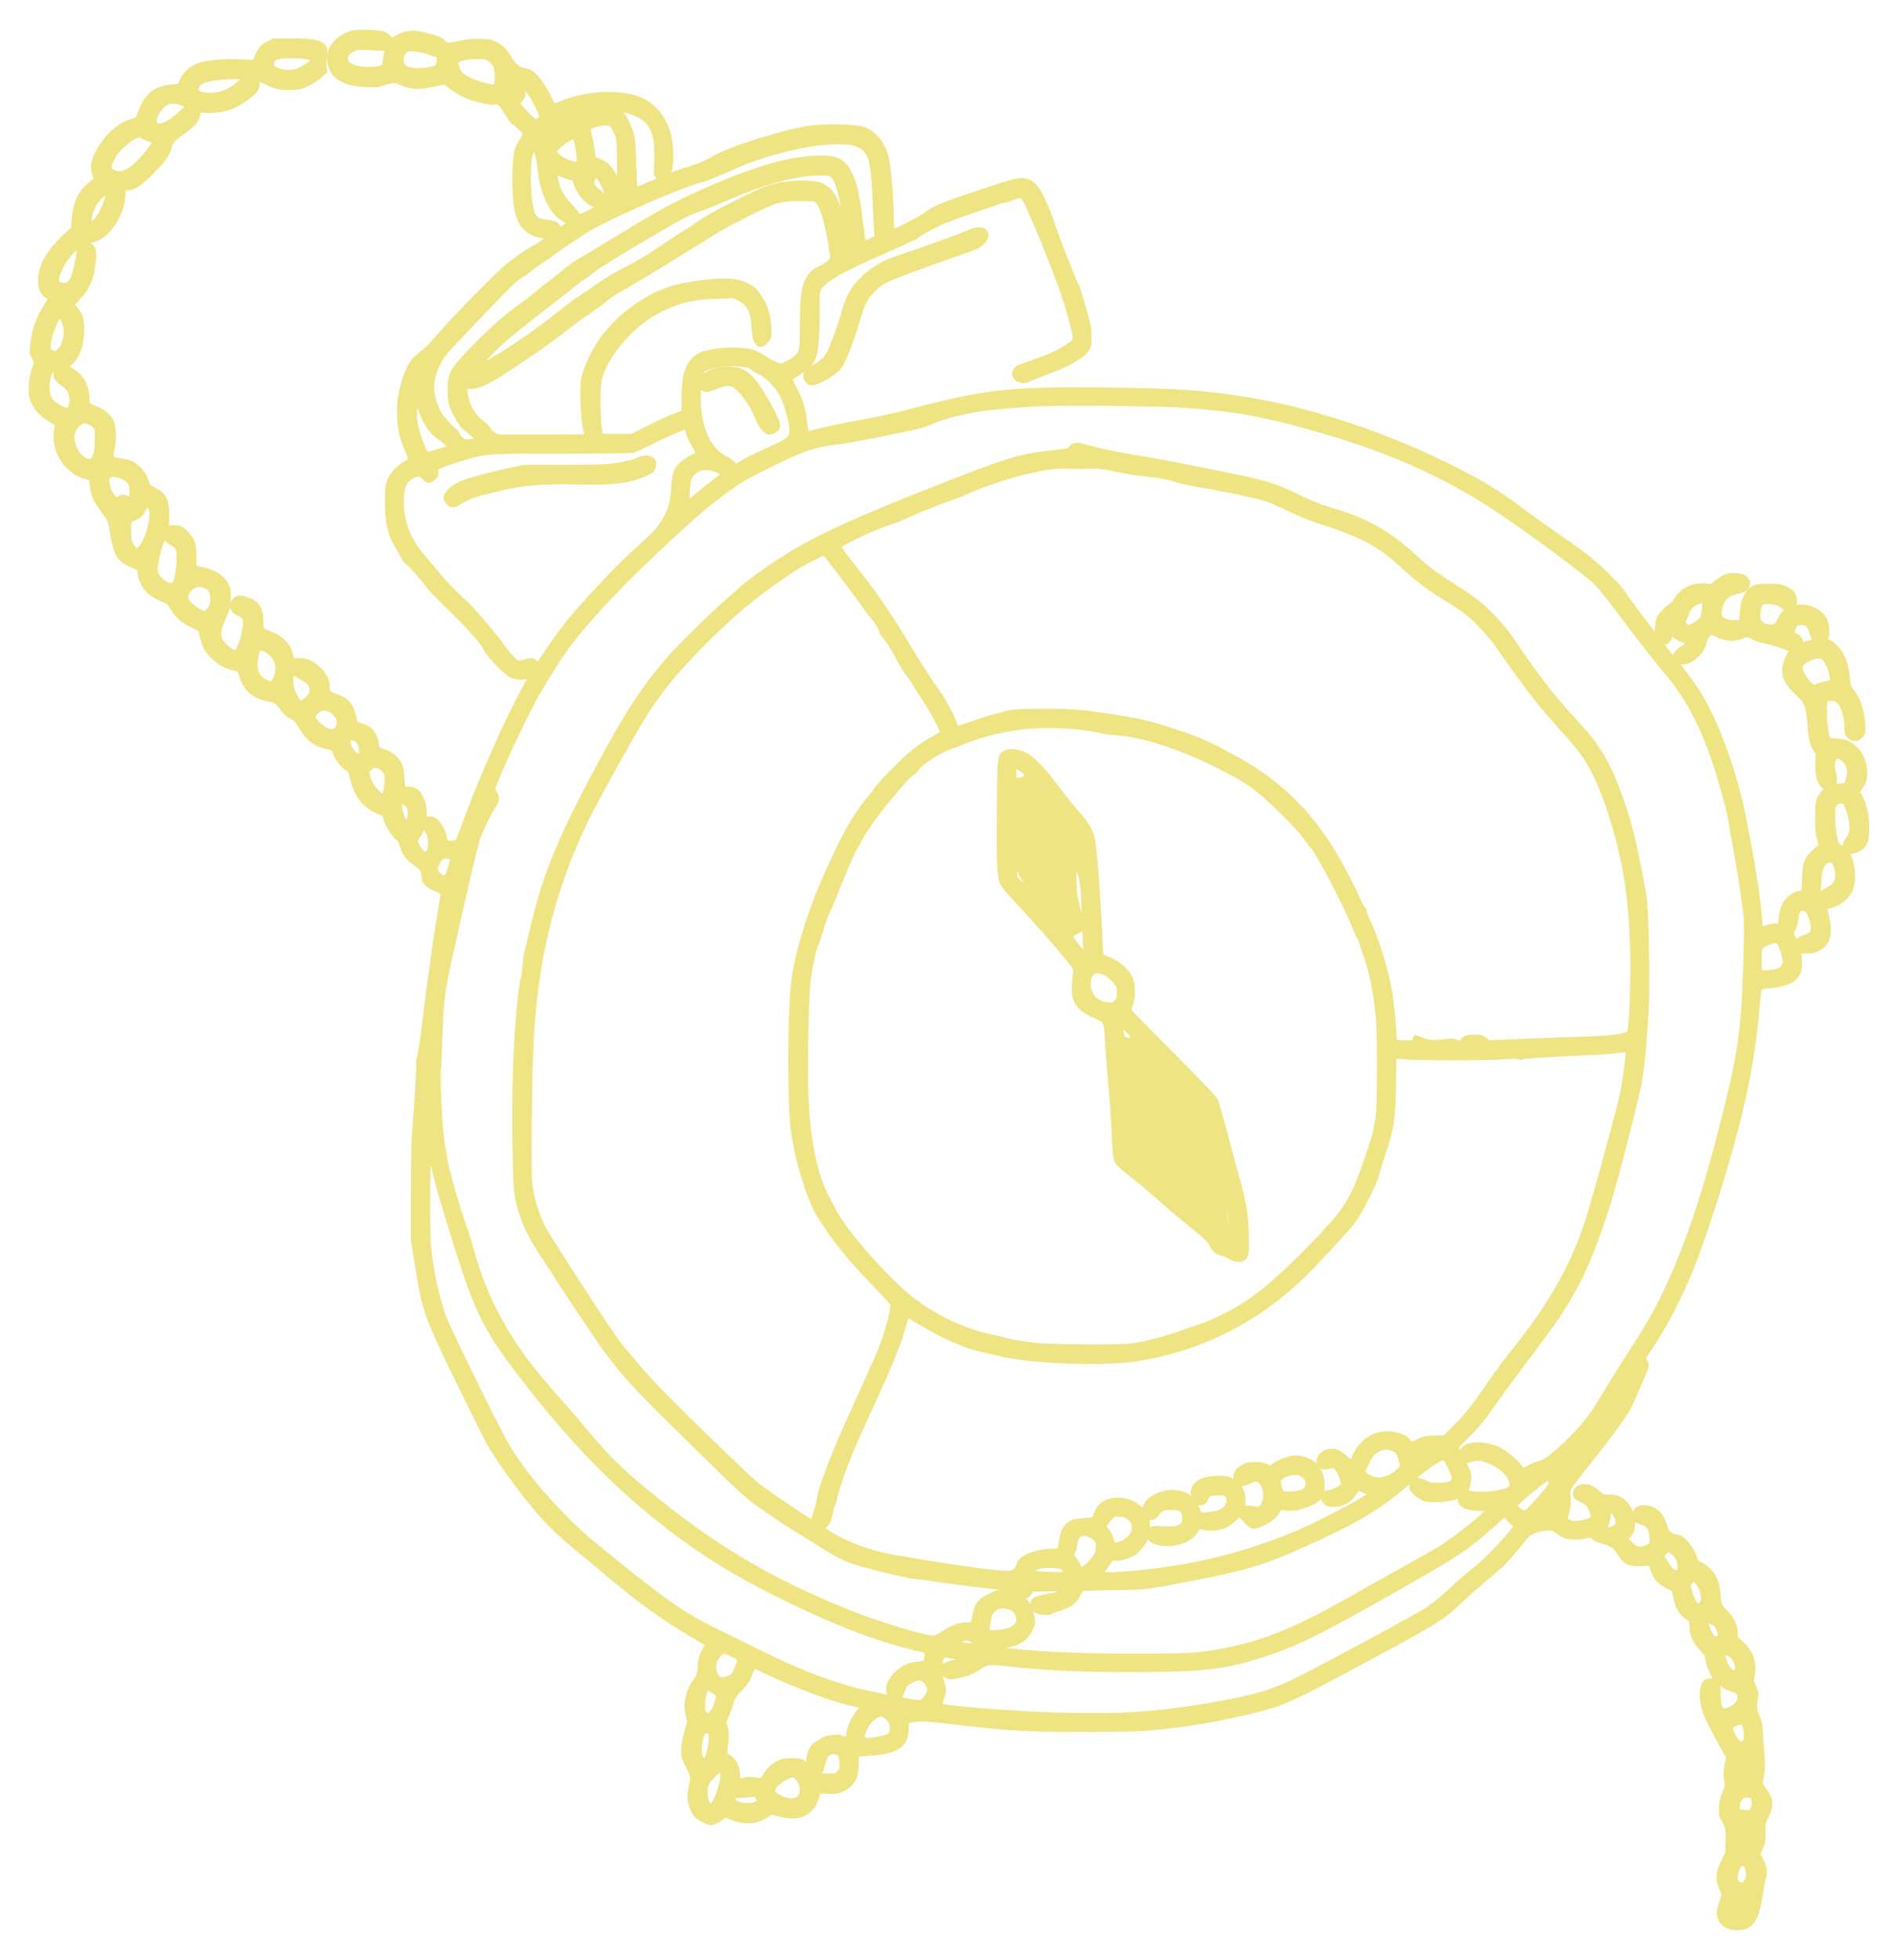 <?xml version="1.0" encoding="utf-8"?>
<!-- Generator: Adobe Illustrator 16.0.0, SVG Export Plug-In . SVG Version: 6.00 Build 0)  -->
<!DOCTYPE svg PUBLIC "-//W3C//DTD SVG 1.1//EN" "http://www.w3.org/Graphics/SVG/1.1/DTD/svg11.dtd">
<svg version="1.1" id="Layer_1" xmlns="http://www.w3.org/2000/svg" xmlns:xlink="http://www.w3.org/1999/xlink" x="0px" y="0px"
	 width="1952px" height="2018px" viewBox="0 0 1952 2018" enable-background="new 0 0 1952 2018" xml:space="preserve">
<g transform="translate(0,2018) scale(0.1,-0.1)">
	<path fill="#EFE483" stroke="#EFE483" stroke-width="80" stroke-miterlimit="10" d="M3622.678,19823.34
		c-186.162-60.43-266.094-220.281-183.232-362.586c50.684-86.75,155.947-130.605,328.467-137.434
		c105.264-4.871,121.836-2.918,199.814,21.445c91.621,28.262,96.494,28.262,183.242-8.777
		c88.691-37.031,165.703-40.938,282.666-15.586c164.717,36.062,151.074,37.031,220.273-19.504
		c34.121-27.285,93.574-65.301,132.559-83.828c78.955-38.008,264.15-83.816,306.064-75.039
		c54.58,10.715,70.176-1.953,136.455-109.168c34.111-55.566,67.256-102.344,73.105-102.344c5.84,0,35.088-23.398,65.303-51.66
		c67.256-62.383,70.186-83.828,21.445-154.016c-55.557-80.898-65.303-127.676-70.176-327.488
		c-7.793-287.539,20.459-455.195,90.645-537.062c43.857-51.668,92.598-77,182.266-95.527c72.129-15.594,84.805-20.469,84.805-32.168
		c0-11.688-120.869-96.484-165.703-116.961c-22.422-9.746-98.447-59.453-168.623-109.172
		c-108.193-76.992-169.6-132.547-380.137-345.039c-139.385-139.375-308.008-316.777-375.264-394.754
		c-140.352-159.855-182.256-202.746-257.314-258.293c-64.326-49.715-106.25-118.914-144.248-236.864
		c-45.811-141.328-61.406-251.465-55.557-382.07c6.816-130.615,30.205-228.086,84.795-350.898
		c21.445-46.787,37.031-91.621,34.111-99.414c-2.92-6.826-31.191-27.295-63.35-44.844
		c-72.129-39.961-135.488-110.137-160.83-178.369c-16.572-44.834-19.492-77.002-19.492-208.584
		c0-203.711,23.389-308.983,98.447-438.612c27.285-47.764,59.463-104.297,70.176-124.775c10.723-19.492,34.111-45.801,51.65-58.477
		c17.549-11.689,50.693-45.801,74.082-75.049c23.389-29.238,55.557-66.279,70.176-82.842c14.619-15.605,42.891-50.693,61.406-77.979
		c19.492-26.318,112.09-121.836,205.664-212.49c178.369-170.576,355.771-367.461,372.344-414.258
		c23.379-64.326,201.748-253.418,268.037-283.633c71.152-32.158,166.67-22.412,203.711,21.445
		c15.596,19.492,30.215,21.445,30.215,4.873c0-6.826-38.018-80.898-83.828-163.74
		c-201.768-369.424-459.082-949.365-632.578-1427.939c-71.152-195.928-66.279-190.068-161.807-190.068
		c-62.373,0-59.453-2.939-71.143,78.945c-5.85,50.684-61.406,143.281-95.527,160.82c-15.596,7.803-37.031,11.699-46.777,8.779
		c-25.352-7.803-36.064-50.684-18.525-77.002c37.041-58.486,47.773-90.645,47.773-148.164c0-78.945-13.652-115.977-49.727-130.596
		c-23.389-9.746-32.158-9.746-52.617,3.887c-27.295,18.525-82.861,109.17-82.861,136.465c0,9.746,15.596,41.904,34.121,70.176
		c69.199,104.297,80.898,247.578,29.238,362.588c-29.238,65.312-61.406,89.678-118.916,89.678
		c-66.27,0-75.049,13.643-81.875,129.639c-4.873,87.715-8.77,108.184-32.168,147.168c-30.205,51.66-88.691,94.551-156.914,113.076
		c-48.74,13.643-73.105,39.961-73.105,76.992c0,41.914-22.422,98.457-52.637,133.535c-22.422,24.375-47.754,39.961-97.471,55.566
		l-68.232,21.445l-11.699,66.279c-14.619,76.992-49.707,142.295-91.611,172.52c-15.605,11.689-58.486,30.215-94.551,42.881
		c-75.059,25.352-90.645,43.867-90.645,112.09c0,58.486-30.225,116.963-88.701,171.553c-61.406,57.5-115.986,81.875-181.299,82.852
		c-43.857,0-53.604-3.906-66.27-23.398c-28.271-42.891-10.732-71.152,67.246-110.137
		c113.066-55.557,152.061-108.193,137.441-184.219c-12.676-68.232-117.949-142.305-156.934-110.146
		c-7.803,5.85-30.215,44.834-50.684,85.771c-38.984,80.898-42.891,112.09-27.305,259.277c6.826,61.406,4.873,91.621-7.793,139.385
		c-28.262,111.113-86.738,172.52-210.527,221.26c-92.598,36.055-97.471,42.881-97.471,135.479
		c0,93.574-20.479,147.188-68.232,181.299c-31.191,22.412-106.24,48.73-138.408,48.73c-26.318,0-56.523-35.088-56.523-67.256
		c0-31.191,13.633-45.811,72.119-74.072c57.51-28.271,68.232-56.543,55.557-149.141c-17.539-130.605-66.279-257.314-104.297-271.934
		c-40.928-15.596-158.867,78.945-185.186,149.131c-22.422,59.453-13.643,111.113,41.914,235.879
		c42.881,98.438,45.801,109.17,46.787,192.021c0,72.119-3.906,94.531-21.445,127.676
		c-42.891,80.898-140.361,137.432-266.094,155.957c-24.365,2.92-49.717,12.666-56.533,21.445
		c-7.803,10.713-11.699,51.65-11.699,123.789c0,97.471-2.92,113.057-25.342,158.877c-14.619,29.238-44.834,66.27-70.176,87.715
		c-45.811,37.041-56.543,38.994-162.773,29.248l-29.238-2.93l4.873,48.74c10.713,107.216,3.887,212.479-16.572,253.417
		c-25.342,48.74-45.82,67.256-110.146,100.4c-57.51,29.238-59.463,32.158-87.725,111.104
		c-23.389,62.383-77.002,123.789-136.455,154.014c-22.412,11.689-73.105,24.365-114.043,29.238
		c-42.891,4.873-79.922,13.643-87.725,22.422c-17.539,16.572-18.516,80.898-2.92,133.535c12.666,42.881,12.666,180.322,0,223.203
		c-21.445,75.049-71.152,121.836-177.393,163.74c-34.121,13.652-67.266,31.201-74.082,39.971s-11.689,43.867-11.689,83.818
		c0,86.758-35.098,168.623-96.504,223.213c-40.938,37.041-115.01,75.058-144.258,75.058c-7.793,0,6.826,14.621,32.168,32.16
		c100.391,68.23,154.98,196.895,154.98,362.598c0,114.031-17.539,163.738-77.979,222.227l-37.031,36.062l74.072,76.992
		c110.137,113.078,148.154,210.547,165.693,427.91c5.85,77.969-35.078,119.883-89.668,89.668
		c-24.365-12.664-29.238-26.316-50.684-153.027c-31.191-185.195-80.898-263.164-158.877-253.418
		c-92.607,12.668-107.227,60.43-55.566,175.441c80.908,180.32,188.125,275.84,365.518,323.602
		c128.662,35.09,262.197,225.156,286.562,409.375c7.793,58.488,6.826,70.188-6.826,79.934c-20.469,15.586-74.072,15.586-86.738,0
		c-5.85-6.828-27.305-58.488-46.797-114.043c-37.041-109.172-86.748-192.988-130.605-224.18
		c-34.111-24.375-41.914-24.375-61.406-1.953c-38.984,42.891,27.295,227.098,103.32,288.504
		c22.412,17.551,66.279,46.797,98.438,63.359c51.67,27.297,64.336,30.215,131.582,28.273
		c109.17-3.906,161.807,24.363,296.318,159.852c130.615,132.551,157.9,169.59,182.265,251.465
		c21.445,73.105,29.248,80.898,174.473,188.117c87.725,64.336,115.986,103.32,124.766,170.574
		c4.873,34.113,2.92,38.996-17.549,43.867c-46.787,12.668-61.406,4.875-139.385-69.207
		c-119.883-115.02-228.076-159.855-278.76-114.035c-38.984,35.078-12.666,126.711,58.486,203.703
		c74.072,79.93,140.351,82.852,309.951,10.73c99.424-41.914,110.137-43.867,195.908-43.867c104.297,0,183.252,17.551,268.047,60.441
		c67.256,34.109,160.82,102.344,190.068,140.352c27.295,35.086,27.295,85.77-0.977,105.262
		c-34.111,24.367-50.684,19.492-121.836-38.992c-88.691-74.074-126.709-97.461-196.895-120.852
		c-102.344-34.121-249.512-21.445-280.713,25.332c-34.111,52.637,15.596,118.918,107.217,144.258
		c89.678,25.352,275.84,38.984,367.471,26.32c44.834-5.84,103.311-10.723,130.605-10.723c38.018,0,65.303-8.77,122.812-38.008
		c93.574-48.742,160.83-63.359,266.094-57.512c71.152,3.898,93.564,9.746,155.957,39.961c38.984,19.492,92.598,53.613,117.93,77.004
		l47.764,40.938l-6.826,62.383c-2.92,35.086-0.967,81.875,4.873,105.262c25.352,99.426-42.881,125.742-318.721,125.742h-185.195
		l-57.5-29.238c-59.463-30.223-84.805-65.312-118.916-159.852l-11.699-33.137l-149.131,6.809
		c-170.576,7.812-326.523-4.875-421.074-33.125c-82.852-26.328-153.027-87.727-177.393-156.934
		c-9.756-27.297-24.375-52.637-33.135-57.512c-7.803-3.895-48.74-9.746-89.678-12.664c-157.9-11.699-244.648-82.852-305.078-253.418
		c-21.445-58.488-31.191-75.059-52.637-82.852c-13.643-4.875-46.787-17.559-73.105-26.32
		c-118.916-42.891-241.729-161.805-315.801-307.031c-46.787-90.645-52.637-147.188-24.365-227.109l17.539-47.762l-29.238-20.461
		c-137.441-99.422-192.988-204.688-205.664-393.789l-6.816-93.562l-44.844-39.973c-205.654-184.207-293.379-330.418-293.379-490.273
		c0-77.977,18.516-115.02,72.119-148.164c19.492-12.664,35.098-26.316,35.098-32.156c0-4.875-25.352-47.766-56.533-94.551
		c-67.256-100.391-113.066-228.086-130.615-364.543c-11.699-91.609-11.699-92.598,14.619-144.258l27.295-52.625l-26.318-73.097
		c-20.469-55.566-27.295-97.471-31.182-172.529c-3.906-91.621-1.953-103.32,21.436-155.947
		c33.145-71.152,89.668-129.639,173.496-179.355c35.088-21.445,67.256-44.834,70.176-52.627c1.953-6.826,0-41.914-5.84-76.035
		c-33.145-197.861,103.311-406.445,297.275-456.152c25.342-5.85,49.707-16.572,54.58-22.422
		c5.859-6.826,13.652-46.787,18.525-89.678c10.723-90.645,30.215-134.502,111.123-241.719
		c32.158-42.891,62.373-88.691,68.223-102.344c4.883-13.652,19.502-84.804,31.191-156.923
		c32.168-186.172,65.303-243.672,169.6-288.516c107.217-46.787,103.311-42.881,111.123-105.273
		c8.76-67.256,48.73-143.281,95.518-182.266c30.205-26.318,106.23-66.279,176.416-94.551c14.619-5.84,38.984-35.088,63.35-76.025
		c44.844-76.992,106.25-129.629,204.688-174.463c38.018-17.549,72.139-36.064,76.025-41.924c3.906-5.84,14.629-43.857,25.352-83.818
		c23.389-91.621,39.961-123.789,94.551-182.275c60.42-65.303,124.756-103.311,206.631-123.789
		c38.018-9.746,73.105-22.412,77.969-27.285c4.873-4.873,15.605-33.135,24.375-63.359
		c35.098-124.756,117.939-200.781,247.578-228.066c101.367-20.479,116.963-30.225,163.74-96.504
		c29.248-42.891,54.6-66.279,96.504-88.691c48.73-26.318,61.406-38.994,96.494-100.4c69.209-121.846,147.188-183.242,261.23-207.617
		c74.062-15.586,82.852-22.412,102.344-78.945c18.516-52.637,80.889-130.615,122.803-153.027
		c29.248-15.596,32.168-21.445,56.533-120.869c36.064-149.131,107.217-244.648,226.133-304.102
		c37.041-18.525,74.072-34.111,81.885-34.111c6.807,0,14.619-5.859,17.539-11.699c1.953-6.826,10.713-37.041,18.516-66.279
		c16.572-56.543,104.297-185.195,127.686-185.195c6.826,0,21.445-28.271,33.135-66.289c24.375-81.865,51.67-122.803,108.193-164.717
		c107.217-79.922,108.193-80.898,115.986-148.154c6.826-55.557,11.699-66.279,39.971-90.645
		c18.516-14.619,53.604-34.111,77.979-43.867c59.453-21.445,77.969-38.984,77.969-75.049c0-16.572-13.643-104.297-29.238-195.908
		c-38.018-213.467-117.949-785.615-155.957-1114.092c-15.596-141.338-38.008-292.412-49.707-336.279
		c-10.723-43.857-18.516-95.518-15.596-114.023c4.873-40.947-16.572-423.027-37.041-638.438
		c-9.746-112.09-14.619-296.309-14.619-653.047l-0.977-497.1l39.971-248.545c77.979-491.26,89.668-521.475,477.607-1315.85
		c119.883-243.682,236.846-478.584,261.221-521.465c134.502-237.832,456.152-662.803,642.324-847.998
		c52.637-52.637,169.6-156.934,261.221-232.959c90.645-76.025,248.555-206.631,350.898-291.435
		c313.848-262.188,543.877-427.891,813.877-586.768c206.631-121.836,202.734-117.939,165.693-170.566
		c-37.041-51.67-58.477-116.963-58.477-178.379c-0.986-72.129-15.605-116.963-55.566-168.623
		c-69.209-89.678-98.447-236.855-66.27-338.223c18.506-60.43,18.506-62.373-19.502-187.139
		c-17.549-59.463-27.295-112.09-28.262-162.773c-0.977-71.152,0.967-78.955,46.777-166.68
		c26.318-50.684,46.787-103.32,46.787-115.986c0-11.699-7.793-59.463-16.562-104.297c-20.479-99.424-14.619-160.82,21.436-231.973
		c21.445-43.867,36.064-58.486,85.781-86.758c33.135-18.516,71.152-33.135,84.795-33.135s52.637,18.516,85.781,40.938
		c57.5,38.018,62.373,39.961,91.611,27.295c95.518-38.984,131.582-47.764,200.791-48.73c77.002,0,138.408,21.436,204.688,69.199
		l29.248,22.412l86.738-21.445c148.154-37.041,232.959-25.342,301.191,39.971c39.961,38.008,48.73,52.627,76.025,133.535
		l21.445,63.359l96.484-3.906c82.852-2.92,104.297,0,146.211,18.525c65.303,28.262,114.043,80.898,128.662,138.398
		c5.85,25.342,10.723,82.852,10.723,127.686c0,54.58,3.896,85.781,12.676,92.598c5.84,4.873,64.326,11.699,128.662,14.629
		c204.688,8.76,324.57,56.523,357.705,143.281c8.779,24.365,16.572,71.152,16.572,104.287
		c0.977,85.781,7.793,90.654,142.314,104.287c53.604,5.859,108.184,0.986,472.725-41.904
		c453.232-52.637,670.596-64.326,1242.744-64.326c414.248,0.967,552.656,3.887,696.914,17.539
		c343.086,32.168,694.961,91.621,1019.531,172.529c309.961,76.025,395.731,114.033,1017.597,448.359
		c908.418,488.32,921.094,495.146,1111.162,677.422c50.674,49.697,158.877,144.248,238.799,211.494
		c80.898,67.266,161.797,137.441,181.289,154.99c53.613,48.73,194.941,211.513,231.982,265.117
		c17.539,25.342,48.73,56.533,69.209,70.186c48.73,31.182,138.398,56.523,204.688,57.5c47.754,0.977,58.477-2.93,99.414-35.088
		c25.352-19.492,62.383-40.938,82.852-47.764c44.844-15.596,140.352-15.596,206.641,0.977
		c46.776,10.723,50.683,10.723,78.944-12.676c15.598-13.643,54.59-32.168,84.797-40.928
		c119.891-33.145,150.105-53.613,201.766-139.395c47.766-79.912,78.957-94.541,181.301-92.597
		c45.809,0.986,93.562,2.939,106.238,4.873c20.469,2.939,25.352-3.886,47.766-73.095c27.285-85.771,59.453-120.859,164.715-176.426
		l55.566-30.205l15.598-78.955c18.516-97.471,56.531-163.75,117.938-203.711l44.824-29.238l4.883-78.955
		c4.863-88.701,24.367-131.592,98.449-214.443c49.707-55.557,65.301-81.865,65.301-111.104c0-35.098,38.996-138.408,70.176-182.275
		c37.043-54.59,93.574-95.518,160.82-116.963c72.141-22.412,100.41-50.684,100.41-97.471c0-49.717-28.27-93.574-79.93-122.822
		c-124.758-72.119-172.531-30.205-173.496,150.117c0,105.264-10.734,125.732-65.305,125.732c-45.82,0-65.312-29.238-69.219-106.24
		c-4.863-75.059,8.781-148.164,39.973-225.156c29.246-71.162,187.148-368.447,212.488-400.605
		c20.461-26.318,20.461-26.318,2.922-115.986c-14.621-77.002-15.598-100.4-5.852-156.934c10.723-63.35,10.723-67.246-18.516-137.432
		c-22.422-50.684-32.168-92.598-35.086-146.201c-4.875-70.186-2.922-77.979,22.41-121.836
		c44.836-74.082,48.742-94.551,45.82-228.086l-2.93-124.756l-43.855-89.678c-54.59-112.09-59.465-177.402-18.527-266.094
		c28.273-61.406,27.285-77.002-5.84-166.67c-51.668-140.361,9.746-229.053,157.891-229.053c126.711,0,180.324,79.912,216.387,327.49
		c8.77,58.486,22.414,130.615,30.215,159.863c21.445,79.912,18.516,109.15-19.492,181.289
		c-18.516,36.064-34.109,70.176-34.109,77.002c0,6.816,11.688,38.008,26.309,69.199c23.398,51.66,26.316,68.232,24.363,154.004
		c-0.965,92.598,0,99.424,34.121,168.623c54.59,112.09,49.707,169.6-21.434,262.197c-35.098,44.834-43.867,63.35-39.973,81.875
		c25.352,112.09,28.273,178.369,16.574,307.031c-7.805,74.072-14.621,171.543-15.598,218.33
		c-1.953,69.209-7.801,94.551-30.215,142.314c-29.246,61.406-34.121,116.963-18.516,210.527
		c5.84,37.041,2.922,53.613-19.492,102.344c-22.43,48.74-25.352,64.326-18.523,101.377c29.238,160.82-5.852,256.348-135.488,366.484
		c-34.113,28.261-36.055,33.144-36.055,88.691c0,73.105-32.18,142.305-97.473,205.664c-63.359,63.359-75.059,89.678-79.93,194.941
		c-8.781,148.164-66.281,240.762-190.07,303.125c-26.316,13.652-41.902,27.285-41.902,38.984c0,9.746-15.605,48.75-34.113,85.781
		c-39.98,78.945-108.203,149.141-146.211,149.141c-37.051,0-95.527,33.125-113.066,65.293c-8.77,14.609-23.398,52.637-32.168,83.828
		c-27.285,93.574-103.32,153.027-195.918,153.027c-44.832,0-73.094-24.355-73.094-62.383c0-38.984,10.711-48.73,67.246-64.316
		c23.398-5.859,51.66-21.445,64.336-35.107c40.926-43.867,58.484-173.496,29.246-215.41
		c-21.445-30.215-93.582-55.557-142.312-48.721c-40.949,5.84-85.773,39.961-127.688,97.461l-19.492,27.285l30.215,30.215
		c40.938,39.98,51.652,83.828,39.961,165.703c-9.746,70.176-35.098,119.902-83.828,165.703
		c-38.984,36.055-72.117,46.797-143.281,46.797c-64.324,0-76.023,4.863-135.477,60.41c-66.28,63.359-173.497,65.312-189.093,3.906
		c-7.803-33.145,0-42.891,53.604-66.27c61.406-26.328,84.806-50.693,108.192-112.09c31.191-84.814,28.262-97.48-34.11-125.742
		c-72.129-33.145-172.52-40.947-218.33-16.582c-52.646,27.314-56.533,40.947-31.201,115.039
		c17.549,56.514,20.479,77.969,14.619,146.191c-4.863,63.359-2.92,86.738,9.746,113.066c8.779,18.516,112.1,153.027,230.039,300.215
		c209.562,261.211,372.335,487.344,399.628,556.543c7.793,18.525,47.754,111.113,89.668,203.711
		c41.914,93.574,76.035,179.355,76.035,190.068c0,11.699-6.824,29.238-14.629,38.984c-7.801,10.732-14.609,27.295-14.609,37.041
		c0,8.779,32.16,64.336,72.121,121.836c94.539,138.408,185.184,300.215,289.48,514.648
		c104.297,215.41,168.625,379.16,271.953,682.295c324.57,960.078,481.496,1629.697,535.098,2273.975
		c13.652,166.67,21.445,221.26,33.145,232.949c9.746,10.732,44.836,17.559,106.242,23.398
		c120.867,10.723,216.387,40.938,252.449,79.932c41.914,45.811,51.66,84.805,44.836,189.082
		c-5.852,78.965-10.715,100.41-45.801,170.576c-21.445,43.867-38.996,85.781-38.996,92.598c0,7.803,8.77,26.318,20.469,40.938
		c13.652,18.535,23.398,51.66,28.273,95.527c10.711,100.4,32.156,129.639,96.492,129.639c52.637,0,108.195-105.273,112.09-211.514
		c0.977-63.35-22.422-90.645-100.398-116.963c-64.328-21.445-77.004-38.018-60.43-78.955c11.699-28.262,16.57-30.215,68.23-33.135
		c95.52-4.873,183.242,44.834,206.641,117.939c24.367,73.105,8.77,208.584-37.039,328.477c-3.906,9.746,3.895,13.652,30.203,13.652
		c97.48,0,215.422,80.898,248.555,171.543c51.66,136.445,1.953,363.555-88.691,405.469c-20.477,9.746-42.891,27.295-50.684,38.984
		c-23.398,36.074-44.844,178.379-44.844,295.342c0,95.518,2.93,113.057,19.504,134.502c28.262,35.098,81.863,49.707,117.93,31.201
		c22.422-12.686,32.168-30.225,58.484-110.146c47.766-149.131,42.891-230.029-21.445-312.881
		c-10.723-12.666-18.516-38.018-18.516-55.557c0-30.215,2.922-33.135,28.262-33.135c38.984,0,89.68,18.506,116.965,42.881
		c38.992,35.098,49.715,75.059,49.715,189.102c0,125.723-23.398,229.043-70.176,313.848l-31.191,56.533l38.008,55.557
		c34.121,48.73,38.996,63.359,41.914,121.836c6.828,122.812-48.73,234.902-147.188,296.309
		c-39.961,24.365-59.453,29.238-135.477,34.111l-89.68,5.85l-12.664,41.914c-18.527,64.326-35.09,228.076-30.227,308.008
		c3.906,92.588,20.48,113.066,86.758,113.066c38.02,0,53.613-5.85,80.898-29.238c53.613-47.764,93.574-165.703,93.574-279.746
		c0-64.336,1.945-71.152,26.309-90.645c31.191-24.365,67.266-19.492,94.551,12.666c15.605,18.516,17.539,32.168,12.676,105.273
		c-8.77,141.328-45.809,249.521-113.066,334.316c-34.121,42.891-34.121,40.947-48.73,176.426
		c-16.582,141.338-69.207,244.648-158.875,308.975c-70.188,49.717-309.953-0.967-385.012-81.865
		c-31.191-33.145-62.383-109.17-68.23-168.623c-7.793-77.979,25.34-142.314,122.812-234.912
		c110.137-105.264,119.883-131.582,137.43-362.588c9.758-133.525,25.344-188.115,67.258-241.729
		c16.57-21.445,18.523-34.111,13.641-114.043c-6.816-115.977,8.77-195.908,45.82-232.949c32.16-31.191,58.477-35.088,80.898-9.746
		c20.469,21.445,20.469,56.533,1.953,133.535c-14.629,61.406-11.699,113.066,10.715,148.154
		c42.891,68.223,151.082,4.873,180.32-106.24c10.723-40.938,9.746-55.557-6.824-120.869l-19.492-75.049l-54.582-1.943
		c-85.77-3.906-154.98-28.271-184.219-65.312c-54.59-69.209-57.508-82.842-57.508-248.545c0-130.615,2.918-164.727,21.434-226.133
		l21.445-72.129l-22.41-15.596c-57.512-39.961-108.195-93.564-128.664-135.488c-18.516-38.984-22.422-66.279-26.316-177.383
		c-3.898-144.268-12.668-165.703-60.422-165.703c-13.652,0-45.82-12.676-69.219-28.271
		c-71.152-44.834-103.309-112.09-115.008-238.799l-5.852-69.199l-58.477-0.986c-33.145-0.967-79.922-9.746-110.145-21.445
		c-37.043-14.619-52.629-16.553-58.488-8.76c-3.887,6.826-11.688,73.096-17.539,148.154
		c-11.699,141.328-23.387,232.949-47.754,375.264c-7.812,45.801-20.477,126.709-29.238,180.312
		c-8.777,53.613-24.375,139.385-34.121,190.068s-30.215,154.004-43.855,229.053c-85.793,463.955-282.668,1012.715-467.863,1306.113
		c-69.207,110.137-188.125,269.004-316.777,423.008c-110.145,132.568-437.645,568.252-470.789,626.738
		c-30.207,52.637-267.062,281.689-382.081,369.414c-53.604,40.938-181.289,131.582-284.609,201.758
		c-102.344,70.186-267.07,188.114-365.518,262.196c-229.053,172.52-403.525,280.713-694.961,426.924
		c-644.277,325.547-1368.486,574.092-2007.88,691.055c-471.758,85.771-815.83,112.09-1566.348,119.893
		c-980.557,9.746-1232.031-16.562-1976.699-211.504c-142.314-37.051-330.43-80.908-419.121-97.471
		c-88.701-16.572-220.283-40.938-292.412-54.59c-72.129-13.643-179.346-37.041-238.799-51.66
		c-149.141-38.984-146.211-38.984-164.727-25.332c-11.699,9.746-19.492,42.881-31.191,132.549
		c-15.596,134.512-40.947,213.467-107.217,337.246c-23.389,44.844-42.881,89.678-42.881,99.424c0,13.643,20.459,31.191,71.143,60.43
		c95.527,55.558,149.131,108.194,173.496,173.495c25.342,68.234,39.961,265.117,36.064,498.078
		c-1.943,193.965,0,202.742,72.129,269.023c81.875,76.023,314.834,196.895,636.484,332.383
		c32.168,13.633,108.193,47.754,168.623,76.992s114.043,52.637,119.883,52.637c5.85,0,26.328,13.641,44.834,29.238
		c34.121,30.215,274.873,155.957,297.285,155.957c6.826,0,30.225,8.77,51.67,18.516c21.436,10.723,98.438,38.984,170.566,62.383
		c72.129,24.363,182.266,61.406,243.682,82.852c61.406,22.41,125.732,41.902,141.328,43.855
		c16.562,1.953,44.834,10.723,63.359,19.492c49.707,21.445,102.344,29.25,123.779,17.551
		c21.445-10.723,71.162-100.391,90.654-160.832c6.816-21.445,20.459-51.66,30.215-68.23
		c23.389-39.953,212.48-510.734,277.783-691.055c57.51-156.945,121.846-371.379,144.258-481.516
		c18.525-87.723,9.746-116.961-43.857-150.105c-21.455-12.668-66.279-40.938-100.4-63.359
		c-38.984-25.332-126.709-62.375-235.879-101.359c-96.484-33.145-186.162-67.254-200.781-74.081
		c-48.74-25.342-42.891-85.771,9.746-97.471c14.619-2.92,31.191-6.826,37.031-8.77c5.85-1.953,35.088,7.793,63.359,21.436
		c29.238,12.676,122.812,49.717,208.594,81.875c85.771,32.167,173.496,70.187,194.941,85.78
		c21.436,14.621,54.58,35.09,73.096,44.836c43.867,21.434,84.795,60.43,105.273,97.469c11.699,21.438,14.619,52.629,13.633,119.895
		c-1.934,77.969-9.746,116.961-62.373,297.285c-32.158,113.055-63.35,209.559-68.232,212.48
		c-15.596,10.73-262.197,648.184-265.117,686.199c-0.967,5.84-25.342,66.281-54.58,134.504
		c-83.828,195.918-136.455,250.508-241.729,250.508c-41.914,0-133.535-27.297-434.717-127.695
		c-366.484-122.812-447.393-155.957-522.432-214.434c-51.67-40.93-322.637-182.266-355.771-186.164l-29.238-2.93l-0.986,77.98
		c-5.84,328.477-33.135,642.324-62.373,731.023c-43.857,130.605-125.742,222.238-227.109,253.43
		c-77.979,23.387-377.207,29.238-523.408,10.711c-252.451-32.156-882.109-231.004-1000.049-315.789
		c-44.834-32.18-216.387-101.379-311.904-124.777c-37.041-9.746-126.719-42.879-198.838-74.07
		c-258.291-113.059-301.191-129.629-313.857-116.965c-6.826,6.828-12.666,96.496-17.539,267.07
		c-6.826,235.871-9.746,262.188-32.178,332.375c-13.633,41.902-41.904,105.262-64.326,142.305
		c-35.078,59.461-44.834,69.207-85.771,82.84c-63.35,21.445-80.889,19.504-202.725-19.492
		c-114.043-36.055-241.738-52.625-268.047-33.133c-75.059,53.613,415.215,116.961,577.012,74.07
		c204.688-54.57,294.365-135.469,330.43-303.125c10.723-52.637,13.652-197.859,6.826-331.395
		c-2.92-44.844-0.977-48.742,23.389-57.512c32.168-11.699,61.416,9.746,81.875,59.465c21.445,49.707,17.549,255.359-5.84,347.957
		c-36.064,142.316-116.963,261.23-222.246,328.477c-187.129,118.918-583.838,115.012-873.32-8.77
		c-38.027-16.57-74.082-27.293-80.898-24.363c-6.826,2.918-37.041,54.578-67.266,114.031
		c-36.064,72.129-74.072,130.617-112.09,173.508c-50.684,56.531-64.326,66.277-107.217,75.039
		c-84.805,18.523-126.709,49.715-174.463,132.566c-44.844,76.027-78.955,111.113-138.408,140.352
		c-56.533,28.273-66.279,30.227-173.496,30.227c-81.885,0-135.488-5.859-190.068-19.504
		c-105.273-27.285-142.314-25.34-171.553,5.852c-33.135,36.062-58.486,46.785-178.369,77
		c-79.932,20.469-119.893,25.344-159.844,21.445c-60.439-6.824-143.291-43.855-176.426-78.953l-23.389-24.367l-20.479,40.938
		c-15.586,31.191-29.238,43.867-59.453,54.582C3890.725,19836.008,3675.314,19840.879,3622.678,19823.34z M3949.201,19696.633
		c33.145,0,60.439-2.93,60.439-5.852c-0.977-2.918-6.826-31.191-14.619-63.348c-7.803-32.168-14.619-77.012-14.619-99.426
		c0-38.992-0.986-40.938-45.82-58.484c-72.129-27.285-234.893-24.367-303.125,5.848c-28.271,12.676-60.439,34.113-70.186,47.766
		c-38.984,49.707-15.596,119.883,51.66,154.98c55.556,28.262,78.945,32.156,177.402,26.309
		C3843.938,19700.527,3915.09,19697.609,3949.201,19696.633z M4433.635,19653.75l107.217-36.074l-2.93-53.602
		c-1.943-29.238-8.77-62.383-16.562-73.105c-17.559-28.273-73.105-43.859-172.529-50.684
		c-101.367-6.828-161.797,6.824-202.725,45.809c-24.375,23.391-29.248,35.09-29.248,75.059c0,47.754,18.516,87.727,54.58,115.012
		C4207.502,19703.457,4314.719,19694.68,4433.635,19653.75z M3137.278,19612.805c79.932-11.691,121.836-26.32,121.836-43.859
		c0-20.477-125.732-110.137-185.186-132.566c-67.266-25.332-157.91-21.438-229.062,9.746c-55.557,24.375-63.35,33.145-63.35,75.059
		c0,68.23,63.35,100.391,199.814,100.391C3030.061,19621.574,3100.246,19617.676,3137.278,19612.805z M5020.393,19602.082
		c14.629-4.875,39.971-21.438,54.59-36.055c48.74-45.812,59.453-77.012,60.439-173.508c0-100.391-9.746-120.859-57.51-120.859
		c-48.74,0-177.402,37.043-243.682,70.188c-101.367,50.672-119.883,68.223-141.328,141.328
		c-10.723,35.086-17.549,68.23-14.619,73.105c10.713,16.562,65.303,38.008,118.916,45.801
		C4879.064,19613.781,4989.211,19614.758,5020.393,19602.082z M5392.736,19305.773c40.938-20.469,92.598-84.797,137.441-171.555
		c54.58-105.262,68.223-147.168,56.523-170.566c-14.619-27.293-48.73-52.625-71.143-52.625
		c-28.271,0-199.814,177.391-199.814,206.629c0,3.898,13.633,22.422,30.205,41.914c27.295,31.191,30.215,38.984,24.365,76.027
		c-2.92,22.41-8.77,50.684-11.689,63.359C5351.799,19324.289,5355.695,19325.273,5392.736,19305.773z M6326.496,18893.477
		c11.699-18.523,31.191-57.508,43.867-87.723c20.469-51.66,22.422-73.098,25.342-310.93c1.953-176.414,0-256.348-6.826-256.348
		c-5.84,0-27.285,34.113-48.73,76.027c-70.176,138.406-96.504,163.75-211.514,206.641c-30.215,10.711-31.191,12.664-41.904,101.355
		c-6.826,50.695-18.525,115.031-25.342,143.293c-20.479,76.016-18.525,101.367,8.77,118.906
		c37.031,24.375,122.812,44.832,181.299,42.898C6300.188,18925.645,6306.037,18922.715,6326.496,18893.477z M1483.206,18785.285
		c19.492-9.746,55.566-24.375,79.932-31.191s47.754-15.598,52.627-19.504c13.652-11.68-89.668-153.016-173.496-235.867
		c-91.611-92.598-159.844-128.664-227.1-120.859c-50.693,5.84-91.631,32.156-104.297,67.254
		c-10.723,31.184,32.158,128.652,85.771,192.988c68.223,80.898,186.172,164.719,232.959,165.695
		C1439.348,18803.801,1462.747,18796.008,1483.206,18785.285z M5932.727,18779.434c17.539-16.57,45.811-164.727,45.811-234.902
		c0-59.453-15.596-77-61.416-69.207c-101.357,16.57-221.25,93.574-221.25,143.289c0,26.32,58.486,83.82,140.352,137.422
		C5899.582,18797.949,5912.248,18800.879,5932.727,18779.434z M8790.559,18721.926c63.35-16.574,101.357-37.031,132.549-71.152
		c72.139-77.004,89.678-171.543,106.25-568.254c4.873-131.582,12.666-266.082,15.596-299.227l6.816-59.453l-81.875-38.996
		c-44.834-21.445-83.818-38.016-85.771-36.062s-11.699,66.277-21.445,143.281c-51.66,399.629-67.246,475.652-121.836,589.695
		c-62.373,130.605-136.465,165.703-330.42,155.957c-141.328-7.812-258.301-26.316-405.479-64.336
		c-346.992-90.645-890.879-320.672-1264.199-536.094c-75.039-42.879-274.854-162.773-442.51-265.117
		c-167.646-103.309-318.73-192.988-334.316-199.812c-16.572-6.816-85.781-58.488-154.014-115.012
		c-68.223-56.531-133.525-108.191-145.225-114.043c-10.723-5.848-56.533-41.914-99.424-78.945
		c-43.857-38.016-129.629-105.273-191.035-149.129c-161.807-115.996-306.055-243.684-481.504-424.98
		c-163.75-168.625-201.768-217.354-227.109-283.634c-19.492-51.66-21.445-193.965-3.896-275.84
		c15.596-69.209,104.297-226.133,144.248-251.475c45.82-29.248,129.648-109.16,129.648-123.779
		c0-19.502-61.416-38.994-125.742-38.994c-44.834,0-88.691,31.182-108.184,77.979c-6.826,15.586-24.375,36.055-38.994,45.801
		c-27.295,18.525-115.996,117.949-153.027,174.482c-31.191,45.811-68.232,162.773-76.025,237.822
		c-12.676,124.766,42.881,289.481,139.375,407.431c53.613,67.246,624.785,664.746,695.938,728.105
		c27.295,24.367,70.176,56.535,94.551,71.152c24.365,13.652,55.557,36.066,69.209,48.73c13.643,13.652,57.5,45.82,97.471,71.152
		c39.961,26.32,95.518,64.336,121.836,84.805c75.039,59.453,310.928,217.355,418.145,279.738
		c231.982,135.477,938.633,444.461,1117.012,487.352c35.088,8.77,70.176,19.492,79.922,24.367
		c8.779,4.871,54.59,23.387,102.344,41.914c46.797,18.523,134.512,55.555,192.998,82.852
		c240.742,109.168,591.641,206.641,862.617,240.75C8562.473,18737.531,8730.119,18738.496,8790.559,18721.926z M5533.098,18641.027
		c23.389-54.582,34.111-103.312,45.811-216.387c12.666-115.012,44.834-228.078,93.564-324.57
		c40.947-81.887,77.979-123.789,143.291-164.727c83.818-52.637,83.818-54.582,11.699-103.32
		c-34.121-23.398-66.289-41.906-71.162-41.906s-11.689,12.668-14.619,28.254c-7.803,37.051-32.168,49.715-116.973,60.438
		c-122.803,15.598-152.051,47.766-178.369,193.965c-21.445,114.043-24.365,406.457-5.84,487.355
		c13.643,61.406,43.857,116.961,63.359,116.961C5511.652,18677.09,5524.318,18660.52,5533.098,18641.027z M5798.215,18394.426
		c38.008-15.598,77.002-29.238,88.701-29.238c23.389,0,47.764-24.367,57.51-58.477c23.389-78.965,82.852-160.832,148.145-203.723
		c50.684-34.109,85.781-38.008,112.09-13.641c30.225,27.293,20.479,49.707-39.961,96.492c-32.158,25.344-65.303,60.43-75.049,79.922
		c-15.596,32.168-14.619,36.074,2.92,78.957c21.445,52.637,43.857,60.43,77.979,28.262
		c44.844-40.938,110.146-191.035,110.146-252.453c0-13.633-7.803-32.156-16.572-39.949
		c-25.352-21.445-283.643-154.004-301.182-154.004c-7.803,0-18.516,11.699-24.375,26.316
		c-4.873,14.621-41.904,60.422-81.865,101.367c-77.979,81.875-114.043,142.305-136.455,230.031
		c-18.525,70.176-19.502,139.383-1.953,139.383C5725.119,18423.672,5761.174,18410.996,5798.215,18394.426z M8572.219,18398.32
		c58.477-30.215,110.137-194.941,144.258-458.105c37.031-291.434,38.008-372.332,5.85-345.039
		c-14.619,12.668-23.398,48.73-53.613,229.055c-36.064,211.512-88.701,345.039-158.877,398.641
		c-58.486,44.844-108.193,56.543-240.742,57.52c-140.361,0-232.959-13.652-351.875-51.66
		c-134.512-43.867-649.15-308.984-722.256-372.344c-14.619-12.664-74.082-50.684-131.582-85.77
		c-57.51-34.113-151.084-94.543-207.607-134.504c-154.014-108.203-263.174-173.504-419.121-253.426
		c-77.012-38.984-182.275-101.367-233.936-137.434c-50.684-37.039-134.512-93.574-185.195-125.73
		c-50.684-33.145-128.662-88.711-171.553-123.789c-322.617-260.254-655.967-486.387-900.615-609.191l-79.932-39.97l17.549,29.238
		c27.285,45.81,175.439,206.642,267.07,289.493c94.541,85.77,227.1,192.02,487.354,391.824
		c99.404,76.027,206.631,160.832,238.799,188.125c32.168,26.32,95.518,74.082,141.328,104.289
		c45.811,30.215,88.701,62.391,95.527,72.137c16.572,23.391,755.391,464.922,905.488,540.957
		c64.336,33.137,143.281,67.246,175.449,76.027c31.191,8.77,119.893,43.855,197.871,77.977
		c371.357,163.75,616.982,242.695,872.354,281.68C8389.943,18417.812,8535.178,18417.812,8572.219,18398.32z M8439.66,18109.816
		c49.707-53.613,108.193-263.176,142.305-510.754l12.666-89.656l-34.111-36.074c-18.516-19.492-56.533-45.812-83.818-58.477
		c-79.932-36.066-116.963-69.211-149.131-135.488c-36.064-74.074-48.73-193.965-48.73-478.574
		c0-217.375-6.826-257.324-52.646-302.16c-43.857-43.867-148.154-102.344-182.266-102.344c-33.135,0-100.391,32.16-203.711,97.473
		c-59.463,38.008-86.748,48.73-143.281,57.5c-162.773,25.352-393.779,2.918-483.457-45.812
		c-113.066-61.406-155.957-185.194-152.051-431.796c1.953-76.992-1.953-128.662-8.779-141.328
		c-7.793-14.619-34.111-28.262-81.865-42.881c-38.984-11.699-156.934-65.312-262.197-118.916l-192.021-97.471l-166.67-1.953
		c-129.629-0.967-169.6,1.953-175.449,11.699c-16.572,27.285-33.145,273.887-28.262,426.914
		c4.873,144.258,7.803,160.83,37.041,239.775c74.072,201.769,276.807,444.472,487.354,583.847
		c122.803,81.887,329.443,167.656,428.867,179.355c18.516,1.953,51.66,8.77,73.105,14.621c21.436,5.84,117.93,12.664,215.4,15.594
		l176.416,4.875l58.486-29.25c107.217-54.578,149.141-135.488,157.9-303.125c8.779-162.773,44.844-207.617,103.33-130.613
		c26.309,35.086,27.285,37.039,20.459,132.559c-8.77,126.707-34.111,204.695-96.494,297.293
		c-44.834,67.246-58.486,79.914-114.033,108.184c-87.725,43.867-155.957,54.582-303.135,46.789
		c-207.617-10.723-464.941-59.453-545.84-103.32c-19.492-10.723-42.881-19.492-51.66-19.492c-8.77,0-60.43-26.32-115.01-59.465
		c-313.857-185.195-511.719-414.246-624.785-720.292c-31.191-84.805-34.121-102.344-36.064-209.57
		c-1.943-159.854,14.629-360.635,34.121-417.178c8.76-25.332,13.643-52.627,10.713-60.42
		c-4.873-12.686-68.232-14.619-468.828-14.619h-463.965l-46.777,23.379c-32.168,16.572-50.693,34.121-59.453,54.59
		c-6.826,16.562-31.191,42.881-53.613,58.486c-98.447,68.232-165.693,178.369-190.068,312.871
		c-5.85,33.145-8.77,76.025-4.873,93.574l5.85,32.168l30.205-15.596c43.867-22.422,90.654-12.676,205.674,42.891
		c125.732,61.406,612.109,390.849,809.004,548.751c81.865,64.324,167.646,128.66,192.012,143.289
		c24.375,13.633,58.486,37.031,76.025,52.629c17.549,14.629,36.074,27.293,40.947,27.293s38.008,26.32,73.096,57.5
		c38.994,34.121,126.719,92.598,216.377,143.281c83.828,46.789,270,157.91,413.281,246.602
		c143.281,89.68,283.633,175.449,310.938,191.047c27.285,16.57,87.715,53.613,134.502,83.828
		c122.812,78.953,216.387,130.613,436.67,240.75c269.99,135.488,315.801,147.18,542.91,145.234l145.225-1.953L8439.66,18109.816z
		 M644.963,16919.699c33.145-35.09,50.684-89.668,50.684-156.926c0-82.852-25.342-156.922-69.209-202.734
		c-39.961-41.914-66.279-46.785-113.057-17.547c-29.248,17.547-32.168,23.387-32.168,67.254
		c0,100.391,87.725,332.375,124.766,332.375C615.725,16942.121,633.264,16932.375,644.963,16919.699z M7693.029,16434.297
		c29.248-5.848,62.393-20.469,74.092-32.168c11.689-12.664,36.055-28.271,53.604-35.077
		c92.598-38.018,209.561-157.91,258.301-266.113c39.951-85.762,83.818-241.719,89.658-315.801
		c10.732-128.652-7.793-145.234-289.473-270.957c-93.584-42.891-188.125-88.711-209.561-103.32
		c-21.445-13.652-52.637-32.168-69.209-40.947c-29.248-14.619-30.215-14.619-54.58,16.572
		c-14.629,17.539-49.717,43.857-78.965,58.486c-212.48,103.32-323.594,417.168-278.76,790.488
		c15.596,130.605,28.271,151.075,111.123,178.368C7424.016,16453.789,7566.32,16461.582,7693.029,16434.297z M585.51,16390.43
		c18.516-4.871,19.492-8.759,10.723-34.11c-15.596-45.811-2.93-73.105,55.557-112.09c32.168-20.469,64.326-52.627,77.979-76.992
		c47.754-80.908,23.389-229.062-37.031-229.062c-38.018,0-140.361,57.51-172.529,95.518c-36.064,43.867-48.73,85.781-48.73,159.854
		c0,79.922,18.506,154.004,44.824,180.312C539.7,16397.258,550.413,16400.176,585.51,16390.43z M4311.799,16111.671
		c29.238-185.195,114.033-347.969,216.377-418.145c72.129-49.707,140.361-114.043,129.639-123.789
		c-17.549-16.562-210.537-79.922-242.705-79.922c-40.938,0-44.834,4.873-86.738,108.184
		c-64.336,154.99-83.838,274.873-66.289,403.535c10.723,76.992,31.191,180.322,36.064,180.322
		C4299.123,16181.856,4304.973,16149.679,4311.799,16111.671z M12187.395,16021.026c508.789-35.098,791.455-83.828,1281.737-219.307
		c817.764-225.166,1417.207-489.307,2003.008-882.109c307.031-206.63,861.631-616.991,970.802-718.349
		c38.992-37.041,140.359-161.807,250.496-309.961c181.301-243.672,376.23-492.227,522.441-667.666
		c192.988-231.992,354.797-548.77,477.609-933.779c59.461-187.129,128.66-440.557,142.312-523.408
		c6.816-39.961,34.113-195.918,61.398-346.016c55.566-310.938,95.516-582.881,104.297-711.533
		c7.801-124.766-10.723-746.621-29.238-960.078c-29.25-352.842-68.234-565.332-195.93-1072.178
		c-170.566-682.285-319.695-1149.17-500.984-1575.117c-139.387-326.533-231.008-498.076-449.348-837.266
		c-140.352-218.34-258.289-407.432-336.27-539.023c-98.438-166.67-239.774-333.34-409.374-480.527
		c-125.732-110.137-158.877-131.582-237.822-154.971c-36.064-10.723-82.852-32.168-105.273-48.73
		c-22.422-15.605-45.811-26.318-52.627-24.365c-6.826,2.92-23.398,20.459-36.074,39.951
		c-35.078,50.693-120.859,125.742-193.965,169.609c-104.287,61.396-266.094,79.912-341.143,39.951
		c-52.627-28.262-77.002-101.367-37.041-112.09c11.699-2.92,42.891,0.977,68.232,8.779c77.002,23.389,124.756,18.516,218.33-22.422
		c131.592-56.533,226.133-160.83,226.133-248.555c0-47.754-30.215-69.199-135.488-93.564
		c-96.504-22.422-260.254-27.295-311.895-9.746c-40.957,14.619-76.035-0.977-84.805-35.088
		c-14.629-59.463,64.336-94.551,206.641-93.574c81.875,0.977,101.367-1.953,101.367-12.676c0-39.951-348.945-321.65-550.703-444.453
		c-37.051-22.432-157.91-90.664-268.047-151.084c-110.156-60.43-335.312-187.148-501.973-281.689
		c-706.66-403.535-1038.056-538.037-1531.259-619.912c-199.814-33.145-326.523-38.984-808.027-38.984
		c-552.656,0-923.037,15.586-1310.967,54.58c-184.238,18.525-187.148,18.525-183.252,45.811
		c2.93,19.492,10.723,22.412,80.908,29.238c167.637,15.596,252.441,61.406,304.092,160.83
		c23.398,45.811,30.225,69.199,26.318,92.598c-22.412,132.549-49.707,180.322-137.422,237.822
		c-52.637,35.088-58.486,37.041-133.535,37.041c-75.059,0-83.828-2.93-160.83-43.857c-70.186-38.018-83.818-49.717-104.297-89.678
		c-12.666-25.342-27.285-76.025-33.135-112.09c-10.723-77.979-23.398-90.645-92.598-90.645c-75.049,0-140.361-23.398-230.039-82.852
		c-56.523-37.041-90.645-53.604-113.057-53.604c-103.32,0-568.252,141.328-889.902,270.957
		c-821.68,330.42-1413.32,685.215-2110.234,1265.166c-248.545,206.641-376.24,332.373-570.195,564.355
		c-89.678,107.217-194.941,230.029-232.959,272.92c-258.301,288.506-396.709,460.049-526.338,653.047
		c-202.744,303.135-355.771,641.348-451.289,999.062c-15.596,61.406-37.041,131.582-46.787,155.957s-41.914,120.859-72.129,214.443
		c-153.027,481.494-194.941,709.58-211.514,1168.662c-5.84,156.934-7.793,292.402-3.887,301.172
		c2.92,8.77,9.746,152.051,14.619,318.73c8.76,291.445,22.412,449.336,54.58,614.072
		c43.857,226.123,302.158,1357.764,327.49,1432.812c32.178,98.438,104.297,250.488,163.76,345.039
		c43.857,70.186,47.754,98.447,19.492,134.502c-10.732,13.652-19.492,35.098-19.492,46.797
		c0,63.359,350.898,814.844,476.621,1023.438c33.145,53.613,63.35,104.287,68.232,112.09
		c144.258,238.809,209.561,333.34,335.293,486.367c290.469,349.922,603.34,664.756,1170.625,1178.417
		c182.266,165.703,477.598,385.01,595.547,442.51c16.553,7.812,48.73,24.375,73.096,37.051
		c419.121,217.354,588.721,280.713,823.623,307.031c97.471,10.713,220.283,32.158,516.592,92.598
		c368.447,75.039,358.691,73.096,496.123,128.652c64.336,26.318,157.9,55.557,205.664,66.289
		c48.73,10.713,124.756,28.262,170.576,38.008c98.447,23.389,462.002,58.477,706.66,69.209
		C10974.865,16048.321,11943.723,16038.575,12187.395,16021.026z M935.422,15841.681c21.445-9.746,49.717-30.215,61.406-45.811
		c21.445-26.328,22.422-35.088,18.525-154.98c-2.93-112.09-5.85-132.559-27.295-175.439c-21.445-42.891-28.271-48.74-58.477-51.67
		c-72.139-5.84-164.736,83.828-192.021,185.195c-16.572,65.303-16.572,93.574,1.953,145.234
		c17.539,47.764,36.064,72.129,77.979,97.471C854.534,15865.079,884.739,15865.079,935.422,15841.681z M7074.094,15786.114
		c8.779-2.92,24.375-34.111,35.098-69.199s39.961-95.518,64.326-135.488c24.365-38.984,41.914-76.025,38.994-80.898
		c-2.93-4.873-34.121-22.412-68.232-38.018c-34.111-15.586-79.932-45.801-102.344-66.27
		c-66.279-58.486-78.945-93.574-88.691-240.762c-11.699-169.59-38.994-259.258-115.996-374.276
		c-58.486-87.725-76.025-105.264-307.031-314.824c-132.559-119.893-353.818-351.875-572.158-598.477
		c-101.357-114.033-234.893-293.379-361.602-485.4c-27.295-41.904-54.59-76.016-60.439-76.016c-5.84,0-18.525,13.633-27.285,29.238
		c-19.502,33.135-29.248,35.088-102.344,13.643c-29.248-8.77-63.359-12.676-76.025-9.756
		c-28.271,6.826-112.09,93.584-163.76,169.609c-66.279,94.541-326.523,402.549-372.334,439.58
		c-61.406,49.717-248.545,241.729-300.215,307.031c-33.135,42.891-88.691,108.203-121.836,146.211
		c-165.684,184.219-237.812,348.945-251.465,576.054c-6.816,106.24,9.746,202.734,43.857,248.545
		c28.271,38.994,91.621,78.955,135.488,84.795c36.064,4.873,42.891,1.953,73.105-30.215c38.984-40.938,43.857-41.904,78.945-14.619
		c22.412,17.549,26.318,26.318,21.445,56.533c-3.906,19.492-2.93,39.971,1.953,46.787c9.746,14.619,187.139,78.955,329.434,118.916
		c204.697,57.51,239.775,60.43,992.246,59.463c376.25,0,698.867,3.887,717.393,7.793c18.516,4.873,93.564,38.984,165.693,75.049
		c151.084,77.002,338.223,159.844,362.588,159.844C7051.682,15791.974,7065.334,15789.044,7074.094,15786.114z M7418.166,15341.661
		c40.938-19.502,67.256-37.041,63.359-42.891s-41.914-36.064-84.795-69.199c-42.891-32.168-132.568-103.33-197.871-157.91
		c-66.279-53.604-124.766-98.438-130.605-98.438c-14.619,0-3.906,216.377,12.666,272.92
		c25.342,84.785,116.963,140.352,218.34,132.549C7326.545,15375.772,7378.205,15360.167,7418.166,15341.661z M1222.961,15298.771
		c127.686-37.041,165.693-97.471,146.201-231.006c-9.746-69.199-24.365-87.725-45.811-57.51
		c-24.365,36.074-48.73,43.867-80.898,26.318c-43.857-22.422-65.303-17.549-93.564,18.516c-48.73,64.336-76.025,166.68-57.51,215.42
		c5.85,13.643,52.637,41.904,73.096,43.857C1167.405,15314.366,1193.723,15307.54,1222.961,15298.771z M1565.09,14957.618
		c16.562-38.008,18.506-56.523,12.666-108.184c-14.619-137.44-75.059-290.458-133.535-339.198
		c-33.145-28.271-48.73-23.389-89.678,24.375c-35.088,42.881-45.811,92.588-42.881,201.748c2.92,90.653,3.896,96.503,26.309,105.282
		c86.758,36.055,103.33,48.73,130.615,105.264c22.412,45.811,31.191,55.557,51.66,55.557
		C1539.739,15002.462,1548.518,14993.683,1565.09,14957.618z M1715.188,14650.588c9.746-11.699,40.938-35.078,69.209-53.604
		c70.176-44.834,76.025-58.486,74.072-179.346c-1.953-117.939-25.342-236.855-52.637-264.15
		c-35.088-35.078-110.136-12.666-171.543,51.66c-61.406,64.336-64.326,104.297-21.445,281.699
		c29.238,116.963,56.523,184.219,75.059,184.219C1692.766,14671.066,1704.465,14661.32,1715.188,14650.588z M2121.633,14160.314
		c59.453-25.332,78.955-57.51,82.861-135.488c1.943-58.477-0.977-76.025-19.492-108.184c-12.676-21.445-34.121-46.787-48.74-57.51
		l-26.318-19.492l-62.373,30.215c-68.232,34.121-138.408,101.367-149.141,144.258c-9.746,36.064,29.238,108.184,73.105,137.432
		C2009.543,14177.863,2072.903,14180.783,2121.633,14160.314z M2740.578,13505.314c121.836-60.43,170.566-204.688,110.137-322.617
		c-10.723-21.445-25.342-43.867-34.121-50.693c-19.492-16.572-61.396-6.826-115.01,27.295
		c-96.494,61.406-113.057,177.393-51.66,359.668C2656.75,13537.482,2685.012,13532.609,2740.578,13505.314z M18811.465,13401.018
		c16.582-18.516,39.961-61.406,51.66-96.484c23.398-71.152,37.043-163.75,24.375-163.75
		c-28.262-0.977-143.289-30.225-169.598-43.867c-30.227-15.596-32.168-15.596-68.234,8.77
		c-63.348,41.914-134.512,168.623-120.859,214.434c13.652,44.844,63.352,81.885,144.25,109.17
		C18732.52,13448.781,18776.387,13440.012,18811.465,13401.018z M3417.024,12881.506c35.078-18.516,84.785-79.932,91.611-115.986
		c8.779-49.717-15.586-105.273-55.557-123.789c-32.168-16.572-37.041-16.572-81.875-0.977
		c-58.477,19.492-160.82,114.043-160.82,148.154c0,61.406,80.898,123.789,146.201,112.09
		C3375.1,12897.111,3402.405,12888.332,3417.024,12881.506z M3679.211,12578.381c55.557-33.145,78.955-147.188,38.018-188.115
		c-26.318-26.318-32.168-25.352-73.105,11.68c-61.406,53.613-93.574,149.141-61.406,181.309
		C3599.28,12599.826,3646.076,12597.873,3679.211,12578.381z M3919.963,12298.635c76.025-39.961,94.551-96.494,74.072-228.086
		c-20.459-124.756-27.285-131.582-89.658-85.771c-52.646,38.018-99.424,103.33-123.789,170.576
		c-23.398,67.256-19.502,92.598,19.492,126.709C3839.064,12315.207,3877.072,12321.047,3919.963,12298.635z M4228.947,11870.734
		c16.572-41.904,11.699-114.033-10.732-169.59c-15.586-39.971-26.309-39.971-56.523,0c-32.168,41.914-51.66,98.438-60.439,171.543
		c-9.746,87.725-5.84,92.598,58.486,61.406C4202.629,11912.658,4217.248,11899.982,4228.947,11870.734z M4671.457,11362.922
		c12.666-15.596,6.826-45.811-30.215-159.854c-14.619-46.787-25.342-64.326-43.857-71.152
		c-50.693-19.492-129.639,43.857-129.639,105.264c0,28.271,26.309,79.932,61.406,117.949c16.572,17.539,30.215,21.445,76.025,21.445
		C4641.242,11376.574,4664.631,11371.701,4671.457,11362.922z M18893.352,11327.834c22.41-12.676,50.672-100.4,50.672-159.854
		c0-83.818-41.914-137.432-139.375-179.346c-24.375-10.723-55.566-33.135-69.199-49.707c-23.398-31.191-23.398-31.191-40.945-11.699
		c-17.539,18.525-17.539,20.469,1.953,52.637c16.57,25.342,21.445,53.604,25.34,131.582c4.875,110.137,26.32,170.576,71.152,206.641
		C18820.246,11339.523,18864.102,11343.43,18893.352,11327.834z M18330.938,10492.512c23.398-26.318,52.637-101.367,66.289-167.646
		c9.746-51.66,8.77-62.383-6.836-95.518c-25.332-51.66-73.094-72.139-179.336-78.965c-81.875-3.887-85.781-3.887-97.469,17.559
		c-12.676,24.365-8.781,233.926,4.871,263.164c10.723,23.389,122.812,77.002,161.797,77.002
		C18301.699,10509.084,18321.191,10502.258,18330.938,10492.512z M4429.729,8460.256
		c22.422-226.133,97.471-512.695,317.754-1201.807c176.426-553.633,280.723-764.17,558.506-1134.551
		c503.916-669.629,962.031-1155.029,1486.426-1575.117c451.289-361.621,867.49-613.095,1504.932-910.381
		c438.623-204.688,792.432-334.316,1135.537-415.215c58.477-13.652,113.066-30.234,120.859-36.064
		c10.723-8.779,12.676-25.352,7.803-64.336c-9.756-81.875-13.652-85.771-97.471-92.598c-85.771-5.85-144.258-30.215-200.791-80.898
		c-90.654-81.875-119.893-166.67-77.002-222.236c36.064-45.811,76.025-26.318,95.518,47.773
		c5.85,21.436,17.539,49.697,26.318,62.373c18.525,26.318,124.766,78.955,159.854,78.955c39.961,0,83.818-34.111,107.217-82.852
		c19.492-40.938,20.469-49.727,9.746-85.781c-6.816-22.412-28.262-56.533-48.73-76.992c-32.178-33.145-41.924-37.041-83.828-37.041
		c-48.74,0-445.439,77.979-627.705,122.812c-288.516,71.143-627.715,203.711-1008.818,393.779
		c-160.83,79.922-369.414,182.265-462.979,228.066c-282.666,136.465-483.467,271.953-934.746,633.564
		c-375.264,300.205-448.369,363.564-624.785,541.943c-235.879,237.812-448.359,501.973-579.941,722.246
		c-94.551,158.867-602.383,1191.094-651.113,1324.629c-81.865,221.25-140.352,497.1-162.764,755.391
		c-10.732,134.512-12.686,517.559-2.939,928.887C4402.443,8580.148,4413.156,8634.729,4429.729,8460.256z M16700.266,5820.764
		c0-21.445-43.859-96.494-137.434-234.902c-98.445-146.211-145.234-203.711-163.75-203.711c-19.491,0-10.723,19.492,40.938,90.645
		c29.238,38.008,95.52,134.512,148.156,214.434C16675.898,5818.82,16700.266,5848.059,16700.266,5820.764z M16352.296,5323.674
		c-10.723-8.779-27.285-29.248-36.064-46.797c-8.779-16.562-49.707-73.105-92.598-125.732
		c-122.812-153.027-132.559-160.83-162.773-115.01c-13.643,21.436-13.643,25.332-0.977,44.834
		c26.318,36.064,304.111,279.736,308.008,269.014C16369.845,5344.133,16363.019,5332.434,16352.296,5323.674z M15971.183,4956.203
		c10.732-9.746,17.549-29.238,17.549-50.684c0-31.191-14.619-51.66-124.766-176.416c-93.564-106.25-130.605-142.314-150.098-144.268
		c-45.811-5.84-135.488,70.186-123.789,103.33c7.793,22.412,324.57,284.609,343.096,284.609
		C15943.888,4972.775,15961.437,4965.949,15971.183,4956.203z M16639.836,4610.188c39.961-43.867,54.578-128.662,26.316-156.934
		c-7.801-8.77-34.109-22.422-58.477-32.168c-41.922-15.586-44.844-15.586-63.359,0.986c-23.398,21.436-24.375,35.078-3.906,92.598
		c8.781,24.365,12.676,55.547,9.746,69.199c-2.918,13.643,0,30.205,6.828,37.031
		C16574.531,4638.449,16617.422,4633.576,16639.836,4610.188z M15563.761,4539.035c35.098-35.098,64.336-69.209,64.336-77.002
		c0-20.469-46.797-78.955-157.9-200.791c-109.17-119.893-192.021-196.894-339.199-313.857
		c-50.684-40.938-112.09-94.541-136.455-119.883c-61.416-64.336-200.801-180.322-288.525-239.785
		c-81.865-54.58-928.887-513.672-1266.133-685.215c-314.833-160.82-478.583-210.527-954.237-294.355
		c-319.697-55.566-605.283-88.701-878.203-102.344c-229.053-11.699-756.367-5.85-1004.922,10.723
		c-79.922,4.873-252.441,16.562-384.023,24.365c-230.039,15.596-528.291,47.754-547.793,59.453
		c-11.689,7.803-5.85,39.961,20.469,112.09c18.525,51.66,18.525,58.486,5.85,107.217c-33.135,120.869-37.041,154.004-26.318,229.062
		c11.699,84.795,22.422,101.367,65.312,101.367c32.168,0,219.307-36.064,227.109-42.891c15.586-15.586-39.971-38.018-181.309-74.072
		c-29.238-7.803-44.834-17.549-53.604-36.064c-9.746-22.422-7.803-27.295,15.596-47.764c32.168-27.295,46.787-28.262,136.465-8.77
		c77.969,16.562,147.178,46.787,220.273,96.494c61.406,41.904,88.711,43.857,301.191,20.469
		c373.311-38.984,730.049-56.533,1220.332-56.533c746.611-0.977,979.57,24.365,1358.73,146.201
		c376.239,120.869,588.72,225.166,1461.073,722.256c572.158,325.547,644.277,374.287,907.451,605.293
		c78.955,70.176,146.201,127.686,147.188,127.686C15498.448,4602.385,15528.673,4574.123,15563.761,4539.035z M17254.863,4195.939
		c79.934-68.232,90.645-227.109,15.605-227.109c-38.016,0-84.805,41.914-128.66,115.02l-42.891,70.176l20.477,29.238
		c27.285,38.994,55.547,57.51,77.969,51.66C17207.109,4232.004,17233.418,4214.445,17254.863,4195.939z M17486.848,3908.401
		c38.984-40.938,57.508-79.932,68.23-139.385c11.699-60.43,0-107.217-31.191-127.686c-47.754-31.191-87.715,7.793-127.684,124.756
		c-12.668,38.018-23.391,77.979-23.391,88.701c0,17.549,60.422,84.805,76.992,84.805
		C17453.711,3939.592,17470.285,3924.973,17486.848,3908.401z M10440.725,3628.655c37.041-25.332,57.5-62.383,66.279-114.043
		c12.666-82.842-67.256-143.281-210.527-157.9c-95.537-9.746-131.592-1.943-140.361,32.178
		c-5.85,24.365,16.572,158.867,32.158,187.129c12.666,25.352,50.684,58.486,78.955,70.186
		C10309.143,3663.742,10405.627,3653.996,10440.725,3628.655z M17671.066,3476.604c30.215-19.492,61.406-85.781,62.391-128.662
		c0-61.396-69.219-81.875-110.156-32.158c-33.133,38.984-70.164,135.479-66.27,174.463
		C17558.008,3508.772,17636.953,3499.026,17671.066,3476.604z M10009.904,3310.91c32.168-13.652,67.256-66.289,56.533-84.804
		c-12.666-20.469-209.561,1.953-235.879,26.318c-16.562,14.619,8.779,38.008,62.383,57.5
		C9942.648,3328.449,9968,3328.449,10009.904,3310.91z M7567.307,3148.127c45.801-23.389,64.326-38.018,66.27-53.604
		c1.953-12.666-10.723-57.51-28.262-101.377c-30.215-76.025-34.121-80.898-80.898-102.344
		c-107.217-49.707-167.656-15.586-186.172,104.297c-7.803,54.58,13.643,112.09,62.383,163.75
		c27.285,29.238,35.088,32.158,67.256,27.285C7487.375,3182.249,7532.209,3165.676,7567.307,3148.127z M17826.055,3156.897
		c42.871-24.365,76.992-76.992,86.738-136.455c5.852-30.215,2.922-39.961-18.516-61.406c-17.547-17.539-31.191-22.412-46.797-18.516
		c-67.246,19.492-142.305,187.139-102.344,227.109C17761.719,3184.202,17782.188,3182.249,17826.055,3156.897z M7868.479,2995.1
		c122.822-63.359,462.988-203.711,639.414-263.164c140.352-48.74,212.48-68.232,373.311-103.32
		c27.285-6.826,28.262-35.098,0.967-59.463c-61.406-55.557-129.629-196.895-126.709-265.117
		c1.953-52.627-12.666-59.453-80.898-38.008c-42.891,13.643-61.406,14.619-109.17,5.84c-64.326-11.699-76.992-17.539-142.305-61.406
		c-52.637-34.111-70.176-74.072-79.922-177.393c-4.873-53.613-2.93-61.406,16.572-80.898c45.811-41.914,88.691-17.539,100.391,57.51
		c8.77,56.533,37.031,113.066,66.279,131.582c15.596,10.723,39.961,14.619,70.176,12.676c64.326-3.906,82.852-31.191,89.678-127.695
		c3.887-72.119,3.887-73.105-30.225-110.137l-35.088-38.008h-97.471c-84.795,0-99.414-1.953-111.113-18.525
		c-13.643-18.525-14.619-18.525-26.309,4.873c-24.375,47.764-73.105,112.09-106.25,140.361
		c-32.168,28.262-38.018,29.238-121.836,29.238c-76.025-0.977-95.518-3.896-137.432-26.318
		c-57.51-30.215-89.678-62.383-129.639-129.629c-22.422-38.994-33.135-48.74-51.66-46.797c-12.666,0.986-51.66,4.873-86.748,8.779
		c-45.811,3.896-75.049,1.953-107.217-9.746c-24.365-8.779-46.787-15.596-49.707-15.596c-3.896,0-7.803,34.111-10.723,77.002
		c-5.859,92.588-34.111,149.121-95.527,186.172l-40.938,24.365l5.85,48.73c17.539,159.854,18.525,188.115,1.943,239.775
		l-16.562,52.637l28.262,68.232c16.572,38.008,38.994,100.391,50.693,139.385c18.506,64.326,28.262,79.922,92.598,147.168
		c58.477,61.406,76.992,87.725,96.484,142.314c24.365,67.246,44.844,92.598,73.105,92.598
		C7788.557,3033.118,7828.518,3015.569,7868.479,2995.1z M7348.967,2784.573c60.43-35.098,72.129-55.566,60.43-104.297
		c-10.723-48.74-46.777-134.512-56.523-134.512c-3.906,0-11.699-10.723-17.559-24.365c-24.365-52.637-108.184-10.723-110.137,55.547
		c-5.85,143.291,19.492,231.992,66.279,231.992C7300.227,2808.938,7326.545,2798.206,7348.967,2784.573z M9127.795,2523.342
		c50.693-34.111,77.012-79.922,77.012-135.479c0-83.828-26.318-106.25-153.037-130.615
		c-147.178-28.262-195.918-13.643-183.242,52.637c17.549,93.574,87.725,188.115,164.727,222.236
		C9075.158,2550.637,9089.777,2548.694,9127.795,2523.342z M17963.477,2450.237c32.168-21.436,51.66-134.502,33.145-192.012
		c-12.676-37.041-46.797-58.477-77.977-48.73c-29.238,9.746-69.211,59.453-92.59,117.939c-19.5,48.73-21.445,60.43-10.73,77.002
		C17840.664,2444.397,17931.32,2472.668,17963.477,2450.237z M7322.648,2353.752c22.412-14.629,22.412-19.502,16.572-95.527
		c-7.793-101.367-38.994-205.664-65.312-220.283c-28.262-14.619-62.373,9.746-76.992,55.557
		c-21.445,63.359,0.967,218.34,37.041,260.254C7252.463,2375.198,7292.434,2375.198,7322.648,2353.752z M18004.414,2066.213
		c30.215-30.225-3.895-223.213-40.938-230.039c-26.316-5.84-35.078,14.619-35.078,81.885c0,77.969,24.367,159.854,46.777,159.854
		C17984.922,2077.913,17997.598,2073.04,18004.414,2066.213z M7444.484,1949.25c21.445-29.248,19.492-84.805-4.873-173.496
		c-26.318-99.424-75.059-195.928-104.297-206.641c-18.516-5.85-28.262-1.953-49.707,19.492
		c-23.398,23.389-28.271,37.041-34.111,106.24c-7.793,101.367,2.92,129.639,82.852,213.457
		C7399.65,1975.569,7421.096,1983.362,7444.484,1949.25z M8194.035,1907.336c69.199-33.145,105.264-148.154,70.176-222.236
		c-17.549-38.008-63.35-65.303-109.16-65.303c-75.059,0-191.055,57.5-208.594,103.32c-17.539,48.73,51.66,124.756,157.9,174.473
		C8166.75,1925.852,8156.994,1924.875,8194.035,1907.336z M7625.783,1704.592c18.516,0,60.43,3.906,93.574,7.803
		c53.604,6.816,60.43,4.873,85.771-16.572c34.111-29.238,37.031-72.129,6.816-96.494c-64.326-52.627-263.164-23.389-271.943,38.018
		c-5.84,37.031,17.559,82.842,36.064,74.072C7584.846,1706.545,7607.258,1703.616,7625.783,1704.592z M18058.996,1691.926
		c35.098-34.121,32.168-118.916-3.887-169.6c-18.527-26.318-26.32-30.215-47.766-24.365c-13.652,3.896-46.785,7.793-74.082,8.77
		l-48.73,0.977l-2.93,38.994c-4.871,60.42,5.852,99.404,38.02,131.582c25.34,24.365,37.031,29.238,77,29.238
		C18026.836,1707.522,18049.25,1701.672,18058.996,1691.926z M17999.543,974.543c10.723-13.652,21.445-46.787,23.387-73.105
		c11.699-115.01-76.023-187.139-143.27-119.883c-28.273,28.262-26.32,104.287,4.871,164.717
		c12.668,26.318,29.238,50.684,36.055,52.637C17946.906,1010.608,17981.016,999.885,17999.543,974.543z"/>
	<path fill="#EFE483" stroke="#EFE483" stroke-width="80" stroke-miterlimit="10" d="M7359.68,16343.653
		c-118.906-42.891-165.693-100.391-115.977-145.234c24.365-22.422,40.938-20.469,107.217,6.826
		c79.922,33.135,157.9,47.764,191.035,35.088c81.875-30.215,212.48-195.918,265.117-335.303
		c38.018-96.494,85.771-161.797,119.893-161.797c28.271,0,69.209,31.191,69.209,52.637c0,26.318-28.271,91.621-87.725,200.791
		c-118.916,218.33-200.791,317.744-289.492,350.889C7544.875,16374.845,7445.461,16373.858,7359.68,16343.653z"/>
	<path fill="#EFE483" stroke="#EFE483" stroke-width="80" stroke-miterlimit="10" d="M11068.43,15576.554
		c-11.689-4.873-21.436-12.666-21.436-17.539c0-25.342-51.67-39.961-190.068-54.58c-350.889-37.041-456.172-69.209-1252.49-383.066
		c-745.654-293.379-1123.848-464.921-1423.066-642.323c-166.68-99.424-455.195-300.205-521.465-363.564
		c-32.178-30.215-111.123-100.4-175.449-156.924c-167.656-146.211-468.838-443.496-582.881-574.102
		c-268.047-309.961-435.684-569.229-747.588-1155.02c-399.629-750.518-540.967-1107.266-677.422-1715.479
		c-19.492-84.795-38.018-159.854-41.914-164.727c-2.93-5.85-8.77-57.51-11.689-114.043c-3.906-56.533-13.652-124.756-22.432-151.074
		c-26.309-79.932-65.293-555.586-76.992-926.943c-13.652-457.139-4.873-1145.273,15.586-1271.982
		c36.074-222.236,115.02-401.582,296.318-668.652c54.58-80.898,99.424-150.098,99.424-153.018
		c0-11.699,445.43-677.422,514.639-770.02c207.607-276.816,323.604-402.559,798.271-867.48
		c668.652-655.986,654.033-642.334,878.213-795.371c109.17-75.049,226.133-152.051,260.254-172.52
		c35.078-19.492,126.709-76.025,203.701-125.732c219.307-140.361,313.857-190.068,424.98-225.166
		c106.24-34.111,308.975-85.771,443.486-114.033c42.881-8.77,93.574-20.469,113.066-25.342s48.73-8.77,65.303-8.77
		s145.225-17.549,286.562-38.984c141.328-20.479,366.494-49.717,500.029-63.359c190.068-19.492,245.615-29.238,253.418-40.938
		c46.787-72.129,77.979-79.932,113.066-29.238c12.666,16.572,27.285,34.111,33.145,38.008c4.873,3.896,87.725,7.803,183.242,7.803
		c185.195,0,196.895-3.906,151.074-45.811c-33.145-30.225-60.43-41.914-121.836-52.637
		c-142.314-24.375-159.854-30.215-174.473-51.66c-20.469-32.168-3.896-68.232,36.064-82.852
		c37.031-12.666,113.057-14.619,119.883-1.953c2.93,3.906,33.145,15.605,66.279,25.352c76.035,20.459,142.314,54.58,169.6,84.785
		c11.699,11.699,33.145,44.844,46.787,73.105c21.445,42.891,30.225,51.67,56.533,55.566c17.549,2.92,165.703,6.816,329.453,8.77
		c326.523,4.873,296.309,0.977,765.146,90.645c523.408,99.424,719.326,154.98,1038.056,293.388
		c639.404,279.736,888.916,423.018,1189.141,685.225c108.184,94.531,250.488,201.748,317.744,239.766
		c85.771,47.764,98.447,41.914,154.98-76.025c24.365-48.73,43.867-99.414,43.867-112.09c0-67.256-49.717-94.541-175.449-94.541
		c-83.828-0.977-99.424,1.943-145.234,26.318c-28.271,14.619-62.383,26.318-75.059,26.318c-24.365,0-42.881-24.375-42.881-57.52
		c0-21.445,63.359-79.922,112.09-102.344c59.453-28.262,264.141-12.666,361.611,28.271c43.867,18.516,72.139,64.326,81.885,133.525
		c8.77,56.543,6.816,65.312-26.318,143.291c-19.492,45.811-50.693,107.217-68.232,135.479s-32.158,59.453-32.158,69.199
		s38.008,55.566,85.771,101.367c128.662,125.732,181.289,190.068,323.604,391.836c71.143,102.354,185.186,257.314,252.441,346.025
		c350.889,461.035,430.82,577.998,561.436,815.811c133.525,242.715,280.702,629.668,398.644,1050.742
		c85.77,306.055,249.531,957.148,268.047,1068.262c25.34,147.188,56.531,484.434,69.207,754.434
		c13.633,274.863-1.953,1020.508-23.398,1145.273c-39.961,231.973-57.508,317.754-102.344,523.408
		c-73.105,331.396-196.895,680.352-313.855,886.006c-75.051,131.582-146.202,225.156-273.888,361.621
		c-221.26,236.855-380.137,437.637-591.65,748.574c-148.154,217.354-197.861,277.793-331.396,407.422
		c-103.311,99.424-144.248,128.662-436.66,316.777c-115.996,74.082-192.988,134.512-342.129,270
		c-145.225,130.605-260.234,213.457-401.572,286.553c-144.258,74.081-225.156,106.239-425.947,166.679
		c-123.789,38.008-204.688,69.199-333.35,132.549c-256.347,125.742-328.476,147.178-929.872,268.047
		c-287.529,57.51-625.752,120.869-750.518,140.361c-123.779,19.492-303.125,54.58-396.699,78.945
		c-93.574,23.398-177.393,44.834-185.186,46.787C11096.701,15582.413,11080.129,15580.46,11068.43,15576.554z M11115.227,15390.392
		c24.365,0,85.771,1.953,136.455,2.92c72.119,1.953,116.963-2.92,204.688-23.389c129.629-29.248,262.188-50.684,414.248-64.326
		c73.105-6.826,151.084-22.422,243.672-49.707c75.049-22.432,193.965-47.764,263.174-58.486
		c153.018-21.445,533.154-100.4,648.174-133.535c45.811-12.666,157.9-60.43,250.497-106.25
		c115.02-56.523,216.387-98.438,321.65-131.582c423.994-135.478,617.959-236.845,836.299-437.636
		c181.289-166.68,288.506-248.545,476.621-362.588c70.186-42.891,158.877-101.377,197.871-131.592
		c103.32-77.969,260.244-246.592,347.969-374.287c169.6-244.648,261.221-370.381,363.555-500.986
		c96.504-121.836,154.014-189.102,396.709-461.045c180.321-201.758,302.157-453.232,429.853-885.996
		c118.906-401.582,174.465-789.512,185.195-1304.15c7.793-315.811-13.652-803.164-35.098-829.482
		c-39.961-48.73-173.496-65.303-617.958-77.969c-122.812-3.896-245.625-7.803-272.92-8.77
		c-45.811-2.93-558.506-24.365-571.172-24.365c-2.93,0-22.422,13.633-42.881,29.238c-33.145,26.309-43.867,29.238-108.203,29.238
		c-68.232,0-101.357-12.676-101.357-38.984c0-22.422-38.994-29.238-77.979-13.652c-28.271,11.699-54.59,14.619-90.654,9.746
		c-155.957-18.516-175.449-18.516-248.555,5.85l-72.119,24.365l-8.779-22.412c-7.793-22.422-12.666-23.389-100.391-23.389
		c-120.869,0-136.455,10.713-139.375,99.414c-1.953,95.527-30.225,364.541-46.787,456.162
		c-46.797,245.615-135.488,527.314-228.086,721.279c-16.572,35.088-30.215,72.119-30.215,83.818c0,10.723-8.77,28.271-19.492,38.018
		s-27.295,39.961-38.018,68.232c-26.318,69.199-168.623,346.016-243.672,471.748
		c-269.014,453.242-605.292,774.893-1058.524,1011.738c-75.059,39.971-143.281,76.035-151.084,80.908
		c-19.492,10.723-175.439,83.818-199.805,92.598c-225.166,83.818-450.322,154.971-564.365,179.346
		c-150.107,33.135-433.74,77.002-610.156,95.518c-248.545,25.342-735.898,20.469-793.408-8.77
		c-9.746-5.85-40.947-13.652-68.232-18.525c-27.295-3.887-132.559-36.064-233.926-71.152
		c-101.377-36.064-193.975-64.326-205.664-64.326c-17.549,0-23.398,6.816-28.271,38.994c-5.84,35.078-24.365,75.039-110.137,233.926
		c-16.572,29.238-65.312,104.287-108.203,165.703c-87.715,124.756-190.059,286.553-331.396,524.385
		c-98.438,164.717-300.205,461.035-383.057,562.402c-26.318,32.168-98.438,125.732-161.797,207.607
		c-93.574,121.846-112.09,153.037-103.32,165.703c23.398,38.008,394.756,213.457,540.957,255.37
		c38.994,11.689,86.758,29.248,105.273,38.994c61.406,31.182,308.975,134.502,411.318,171.543
		c189.102,68.223,217.373,78.945,275.85,105.264c334.326,152.061,843.125,279.746,1042.939,262.197
		C11041.135,15392.345,11090.852,15389.415,11115.227,15390.392z M8513.732,14482.941
		c17.549-13.643,345.049-446.416,405.479-536.084c22.422-33.135,60.43-82.852,83.828-109.16
		c41.914-45.82,94.551-135.488,94.551-159.854c0-5.85,14.619-27.295,32.158-46.787c42.881-49.717,71.152-94.551,138.408-222.227
		c32.168-58.486,74.072-126.719,93.574-151.084c19.492-24.365,48.73-66.289,64.326-93.574
		c14.619-27.295,61.406-99.424,102.344-160.83c101.367-150.098,208.584-357.715,196.885-377.207
		c-5.84-7.803-43.857-32.168-84.795-54.58c-143.271-76.025-249.521-159.854-415.225-327.5
		c-87.725-88.701-169.6-177.393-182.266-196.895c-12.676-19.492-52.627-72.129-88.701-115.986
		c-137.432-169.6-236.846-345.039-409.375-725.176c-166.68-365.518-289.482-744.678-344.062-1057.549
		c-29.238-171.553-42.891-518.545-39.971-1003.945c2.92-443.486,11.699-564.355,59.463-799.258
		c47.754-235.879,150.098-537.07,224.18-658.906c156.924-255.371,319.707-457.129,596.514-740.771
		c93.574-95.518,165.703-177.402,168.633-192.021c12.666-48.73-55.566-305.078-130.615-492.217
		c-10.723-27.295-107.217-242.695-213.467-477.607c-201.758-443.486-248.545-552.646-345.039-814.854
		c-38.018-101.367-61.406-181.289-66.279-225.146c-3.896-37.051-19.492-98.457-33.145-135.488
		c-13.643-36.064-25.332-75.059-25.332-83.818c0-27.305,27.285-48.74,62.373-48.74c26.318,0,35.098,5.85,52.637,37.041
		c10.723,20.459,24.365,63.35,30.215,96.484c4.873,33.145,16.572,73.105,24.365,89.678c8.779,15.605,15.605,36.064,15.605,45.811
		c0,24.375,65.293,228.086,116.963,364.541c57.5,151.084,114.033,280.713,295.332,672.549
		c181.289,394.756,260.244,595.537,311.904,789.512c16.572,63.35,25.342,82.852,38.008,81.865
		c8.779-0.967,78.955-38.984,155.947-84.795c246.611-146.211,448.369-233.936,630.645-274.863
		c56.523-12.676,153.027-34.111,214.434-48.73c303.135-69.219,1027.334-93.584,1350.938-44.844
		c652.07,98.447,1240.801,392.803,1720.351,860.654c140.352,136.465,469.805,493.213,514.639,556.562
		c77.002,110.137,235.879,427.891,235.879,470.781c0,8.779,28.262,99.424,62.383,201.768
		c35.098,103.311,70.176,224.18,77.969,269.99c23.398,124.766,35.098,310.928,35.098,537.061
		c0,242.705-6.826,230.029,124.766,214.434c112.09-13.652,864.561-13.652,1018.564,0c80.898,6.826,131.582,7.793,154.971,0.967
		c19.492-4.873,38.984-5.84,43.857-1.934c8.779,7.793,240.752,23.379,582.881,38.984c287.538,13.643,358.69,18.516,436.659,31.182
		c48.742,7.803,69.211,7.803,77.004,0c15.594-15.586-13.645-264.141-55.559-474.668
		c-29.238-146.211-229.051-879.189-338.223-1242.754c-147.177-490.283-394.745-931.816-802.177-1433.789
		c-54.58-67.246-107.217-135.479-115.986-152.051c-7.803-16.572-19.492-32.158-23.398-34.111
		c-4.873-0.986-54.58-71.152-111.113-154.98c-125.742-188.115-222.227-307.031-346.016-430.82l-96.504-94.541l-108.184-4.873
		c-97.471-3.906-115.02-6.826-168.623-34.111c-71.162-36.074-95.527-35.098-121.836,5.84c-14.619,23.398-34.121,36.064-82.852,51.66
		c-195.918,64.336-375.264-28.262-454.219-232.949c-8.77-24.365-20.459-47.764-24.365-52.637
		c-4.873-5.85-34.121,15.586-70.186,49.707c-72.119,69.209-119.883,87.715-181.289,71.152
		c-68.232-18.516-102.344-89.668-58.477-120.859c15.586-9.746,27.285-11.699,44.824-4.873c12.686,4.873,38.994,8.77,57.52,8.77
		c43.857,0,72.129-30.215,106.24-114.043c27.295-68.223,26.309-100.391-1.953-131.582c-16.572-18.525-110.137-56.533-139.375-56.533
		c-23.398,0-41.924-33.145-34.121-58.477c9.756-31.191,41.914-41.924,105.273-35.098c77.969,7.793,132.549,40.938,172.52,103.32
		c45.801,71.152,52.627,73.105,134.512,32.168c38.984-18.525,70.176-39.971,70.176-46.787c0-30.215-491.25-295.342-758.32-408.398
		c-530.233-226.133-1094.589-365.517-1695.985-419.121c-200.781-18.525-372.324-20.469-372.324-4.873
		c0,5.84,21.436,38.018,47.754,71.143c25.342,32.168,52.637,70.185,59.463,83.838c17.539,34.111,29.238,38.984,70.166,32.158
		c26.318-3.896,58.486,1.953,114.043,21.445c68.232,24.365,81.875,33.135,122.822,81.875
		c74.072,86.748,86.738,123.789,79.912,237.832c-3.887,82.842-2.92,95.518,9.746,90.645c49.717-19.502,58.486-17.549,90.654,23.389
		c43.867,55.557,74.082,68.232,159.854,68.232c118.916,0,152.051-28.271,152.051-130.615c0-46.777-2.93-55.557-29.238-77.969
		c-44.844-37.041-89.678-45.82-204.688-38.994c-95.527,5.85-103.32,4.873-120.869-13.652
		c-26.318-30.205-13.643-68.223,28.271-85.771c148.154-61.396,356.738-8.76,419.121,106.25
		c23.389,43.857,34.121,48.73,88.701,35.088c62.383-15.596,165.693-6.826,218.33,20.469
		c49.707,24.375,140.352,108.193,161.797,148.154c19.502,37.041,17.549,140.361-4.873,188.125
		c-21.445,47.754-75.049,96.484-123.789,112.09c-48.73,16.562-200.781,7.793-255.371-14.619
		c-59.453-24.375-89.668-64.336-89.668-118.916c0-53.613,20.469-80.898,60.43-80.898c22.422,0,31.191,5.84,41.914,32.158
		c26.309,63.359,51.66,72.119,178.369,67.246c45.811-1.934,52.627-4.873,71.152-33.135c32.168-51.65,20.469-111.113-29.238-154.98
		c-43.867-39.951-91.631-54.58-198.848-63.35c-80.898-6.826-80.898-6.826-109.16,69.209c-10.723,30.215-34.111,65.293-63.35,94.541
		c-38.018,37.041-57.51,46.787-103.33,56.533c-81.865,17.549-159.844,7.803-233.926-29.238
		c-66.279-32.178-99.424-66.289-108.184-109.17c-2.93-14.619-11.699-32.158-18.525-38.018
		c-14.619-11.699-10.723-13.643-91.621,47.764c-105.273,78.945-268.037,79.932-348.945,0.977
		c-16.562-16.572-37.041-50.693-45.801-77.002c-8.779-26.318-21.445-52.637-29.248-58.477
		c-7.803-5.859-59.463-14.619-115.986-18.525c-88.701-6.826-106.25-10.723-135.488-33.145
		c-43.867-33.135-66.279-81.865-78.955-177.393c-5.84-42.891-14.619-83.828-18.516-89.668c-4.873-7.793-29.248-12.676-60.43-12.676
		c-181.299,0-344.072-61.406-358.701-134.511c-8.76-41.914-42.881-78.945-85.771-89.668
		c-71.143-19.492-477.598,33.135-1163.789,151.084c-168.633,28.262-293.389,60.42-423.994,109.16
		c-124.766,46.787-275.85,122.812-341.143,172.52c-54.59,39.971-80.908,57.51-107.217,70.186
		c-61.416,30.215-407.441,263.164-594.57,400.605c-61.416,45.811-501.006,467.852-866.514,831.426
		c-167.656,166.66-336.279,349.902-410.352,443.496c-16.572,21.436-48.73,58.477-71.162,82.832
		c-68.223,74.082-141.328,177.402-345.039,487.363c-273.896,419.121-464.932,719.326-510.742,803.145
		c-72.119,134.512-124.766,306.064-145.234,473.711c-12.676,103.32-5.85,940.586,10.723,1369.453
		c34.121,890.879,209.561,1628.73,564.355,2368.535c66.279,139.375,294.355,555.586,495.146,906.465
		c209.561,366.484,396.709,606.27,741.748,951.309c269.99,269.023,523.418,480.527,787.559,658.906
		c26.318,17.539,77.969,52.637,115.02,77.969c86.738,58.477,296.309,168.633,321.66,167.656
		C8489.367,14494.641,8504.963,14489.768,8513.732,14482.941z M11160.061,12701.184c78.945-10.713,160.82-25.332,183.242-32.158
		c21.445-7.803,83.828-15.596,137.432-19.492c285.586-16.572,668.643-139.385,1079.971-345.049
		c241.729-120.859,364.531-199.814,508.799-331.406c163.75-148.145,368.437-361.611,399.628-416.191
		c14.619-26.318,39.951-59.463,54.58-73.096c57.51-49.717,339.189-584.824,437.637-828.496
		c22.422-56.543,45.811-108.203,51.66-115.996c6.826-7.793,16.572-31.191,22.422-53.613c6.816-22.412,29.238-87.725,50.684-147.178
		c64.326-178.369,112.09-432.764,128.662-686.191c11.689-180.312,10.713-821.67-0.977-941.553
		c-13.643-137.441-37.041-230.039-121.846-476.641c-129.629-382.08-207.607-514.639-451.279-772.93
		c-336.279-356.748-569.228-567.285-790.478-716.406c-125.742-83.838-342.129-192.021-472.734-235.879
		c-53.613-17.549-167.646-56.533-253.418-86.758c-158.887-54.58-313.857-93.564-462.988-115.986
		c-116.963-17.539-883.086-11.699-1018.564,7.803c-181.299,26.318-224.18,33.145-272.92,46.777
		c-26.318,7.803-94.541,23.398-151.074,35.098c-303.145,63.359-615.049,213.457-872.363,420.098
		c-146.201,117.93-412.305,395.723-571.182,598.467c-86.738,111.113-174.463,234.902-189.082,269.98
		c-6.826,17.559-32.178,66.289-56.543,107.227c-154.004,269.99-234.902,671.572-244.648,1221.309
		c-5.84,378.184,7.793,945.459,28.271,1091.67c20.469,153.008,50.674,289.473,77.979,355.762
		c11.689,29.238,28.262,76.025,37.031,102.344c7.803,27.285,27.295,85.771,40.938,131.582
		c14.629,45.801,37.041,102.344,50.684,126.719c12.676,24.355,63.35,144.248,112.09,267.051
		c168.633,425.947,271.943,596.523,592.627,975.684c69.199,81.875,139.375,154.971,157.891,164.727
		c18.525,10.723,41.924,32.158,50.693,49.707c19.492,35.088,151.074,130.605,249.521,180.322
		c81.875,41.914,331.406,136.465,443.496,168.623c110.137,32.168,201.758,51.66,350.889,75.059
		C10649.309,12728.479,10970.959,12728.479,11160.061,12701.184z M14344.415,5278.83c54.57-18.516,78.945-46.787,98.438-115.986
		c23.398-79.932,20.469-97.471-24.365-141.328c-88.701-85.781-218.33-119.902-302.158-77.979
		c-23.389,11.689-50.693,28.262-59.453,36.055c-8.779,8.779-31.191,17.549-47.764,21.445c-41.914,8.779-45.82,26.318-8.77,33.145
		c20.459,4.873,33.135,14.619,39.961,33.135c57.51,142.314,90.645,180.322,181.289,213.467
		C14270.323,5297.346,14289.825,5297.346,14344.415,5278.83z M11608.42,4583.869c69.199-32.168,101.367-95.518,86.748-172.529
		c-9.746-54.58-85.781-125.732-154.98-145.225c-49.707-14.619-57.51-14.619-77.979-1.953c-14.619,9.746-24.365,29.248-28.262,53.613
		c-3.896,20.459-17.549,52.627-31.191,71.152c-12.676,18.525-31.191,42.891-39.961,54.58
		c-14.629,20.469-13.643,24.365,27.285,77.969c23.398,31.201,53.613,61.416,66.289,68.232
		C11491.457,4607.268,11562.609,4604.328,11608.42,4583.869z M11251.682,4379.182c18.516-9.746,44.834-32.168,56.533-50.693
		c19.492-27.285,22.412-42.881,19.492-91.611c-2.92-49.717-9.746-67.256-41.914-113.076
		c-39.971-56.523-129.639-130.605-157.9-130.605c-11.699,0-20.479,14.629-29.238,42.891c-6.826,24.365-25.352,57.51-41.914,74.082
		c-32.168,34.111-37.051,65.293-14.619,108.184c7.793,15.596,14.619,39.961,14.619,54.58s6.816,44.844,16.562,67.256
		C11099.621,4407.453,11166.877,4422.072,11251.682,4379.182z M10952.443,4053.625c34.121-21.436,52.627-70.176,35.088-90.645
		c-11.699-14.619-33.135-15.596-193.955-8.77c-104.297,3.896-183.262,10.723-186.182,16.553
		c-19.492,32.188,21.445,71.172,96.504,92.607C10765.305,4079.944,10921.252,4074.094,10952.443,4053.625z"/>
	<path fill="#EFE483" stroke="#EFE483" stroke-width="80" stroke-miterlimit="10" d="M13318.048,5150.168
		c-56.543-7.803-144.257-43.867-184.218-75.049c-23.398-18.525-44.834-32.168-48.74-31.191
		c-71.152,36.064-89.668,40.938-157.9,40.938c-65.303,0-78.945-3.896-121.836-29.238c-53.613-34.111-71.152-68.232-56.533-109.17
		c12.666-37.041,48.74-39.971,110.137-8.779c67.266,35.098,102.344,33.145,142.314-6.826
		c76.025-76.016,63.359-263.164-20.469-301.172c-18.516-8.779-35.088-8.779-67.256,0c-52.637,13.643-99.424,5.84-113.066-19.492
		c-11.699-21.445-5.85-31.191,56.533-92.598c46.787-47.764,52.637-48.74,117.939-24.365
		c76.992,29.238,148.154,83.818,168.623,127.676c20.469,45.82,50.684,58.486,108.183,42.891
		c69.209-18.525,261.23,39.961,316.777,96.494c35.098,36.064,36.074,38.018,36.074,116.963
		c-0.977,86.748-14.629,132.568-59.453,192.021C13505.187,5121.906,13395.05,5161.867,13318.048,5150.168z M13414.542,5013.703
		c66.279-33.135,89.668-95.518,60.43-164.717c-16.572-40.938-69.199-61.406-170.576-67.256
		c-106.239-6.826-123.788,2.92-140.351,78.955c-15.596,72.119-10.723,94.541,28.262,122.812
		C13260.538,5032.229,13355.089,5044.895,13414.542,5013.703z"/>
	<path fill="#EFE483" stroke="#EFE483" stroke-width="80" stroke-miterlimit="10" d="M10363.723,12415.598
		c-51.66-30.205-51.66-27.285-55.557-601.387c-3.896-548.76,0.977-658.896,33.135-726.162
		c9.756-20.459,62.393-83.818,115.996-140.352c226.123-238.799,600.42-668.652,623.809-718.35
		c13.643-29.248,15.596-46.787,8.77-99.424c-32.158-240.752,6.826-315.811,202.734-400.596
		c117.949-50.693,115.996-46.797,131.592-299.238c6.816-116.963,21.445-307.031,32.168-422.041
		c11.689-115.029,26.309-330.43,33.135-477.607c9.746-215.42,15.596-273.896,29.238-300.215
		c8.779-17.549,54.59-61.406,100.391-97.471c127.695-98.447,235.889-190.068,397.686-333.34
		c80.898-71.162,198.838-171.553,263.174-222.246c155.957-123.779,187.139-153.994,215.41-208.574
		c26.318-52.637,54.58-74.082,112.09-86.758c21.445-4.873,55.557-20.459,75.049-33.135c45.811-31.191,98.447-32.168,124.766-3.896
		c16.572,18.525,18.516,36.064,17.539,188.115c-1.953,221.26-23.389,349.922-103.311,634.531
		c-14.629,48.74-63.359,232.949-109.17,409.375c-46.787,177.393-93.574,338.223-104.297,359.668
		c-21.445,40.938-51.66,73.096-560.459,587.744l-339.189,343.096l21.445,66.279c26.318,78.955,28.262,183.242,5.84,249.521
		c-29.238,84.805-122.803,167.656-240.752,211.514c-30.205,11.689-59.453,28.262-64.326,37.041
		c-4.873,8.76-11.699,93.564-14.619,187.139c-13.652,334.326-54.58,892.822-74.072,1003.945
		c-14.619,83.818-59.463,162.764-146.211,258.301c-43.857,48.73-137.432,164.717-207.617,258.291
		c-143.271,192.012-263.164,317.754-337.246,354.785C10489.465,12425.344,10399.787,12436.066,10363.723,12415.598z
		 M10504.084,12286.936c72.119-36.064,101.357-86.738,73.105-122.803c-23.398-29.248-125.742-49.717-139.385-28.271
		c-2.93,4.873-5.85,39.961-7.803,78.955c-0.977,52.627,1.953,71.152,12.676,77.979
		C10462.17,12305.461,10468.02,12305.461,10504.084,12286.936z M10461.193,11566.633c6.826-32.168,15.596-109.16,19.492-170.566
		c11.699-140.361,28.271-184.229,126.709-331.396c82.852-122.822,112.09-174.482,104.297-182.275
		c-7.793-8.779-248.545,220.283-265.117,251.475c-10.723,21.445-13.643,77.002-13.643,273.887
		C10433.898,11653.381,10439.748,11685.539,10461.193,11566.633z M11100.607,11262.531c49.697-80.898,62.373-133.535,73.096-314.834
		c10.723-178.379,28.262-626.738,24.365-631.611c-7.803-8.77-38.008,19.492-104.287,98.447
		c-99.424,116.973-100.4,147.178-4.873,187.148c59.453,24.365,61.396,43.857,21.445,154.004
		c-18.525,52.627-40.947,133.535-48.74,179.336c-16.572,92.598-20.479,383.066-5.85,383.066
		C11060.637,11318.088,11081.105,11292.736,11100.607,11262.531z M11388.137,10176.701c34.121-14.619,64.326-38.984,102.344-83.818
		l53.613-63.35v-73.105c0-70.176-0.986-74.082-33.145-106.25c-29.238-29.238-38.984-33.125-81.885-33.125
		c-54.57,0-130.596,28.252-165.693,61.396c-79.922,74.072-91.621,232.949-23.389,296.309
		C11271.174,10203.996,11323.801,10203.996,11388.137,10176.701z M11624.006,9584.094c36.074-38.018,66.289-73.105,66.289-78.955
		s-10.723-21.445-25.342-35.088c-18.516-19.492-30.215-23.389-50.693-18.516c-64.326,15.596-79.912,43.857-79.912,147.178
		c0,35.088,3.887,52.637,11.689,52.637C11552.863,9651.35,11587.951,9621.125,11624.006,9584.094z M12578.244,8168.82
		c9.746-38.984,18.525-80.898,18.525-93.564c0-12.676,19.492-99.424,43.867-192.988c34.111-133.545,45.801-200.801,54.58-311.904
		c5.84-78.965,8.77-145.234,5.84-148.164c-13.643-12.666-38.008,9.746-56.533,50.693c-32.158,74.072-48.73,175.439-57.5,365.508
		c-4.873,105.264-14.619,204.688-23.398,237.822c-8.77,32.168-18.525,86.758-21.445,121.836
		C12533.42,8282.863,12551.926,8268.244,12578.244,8168.82z M11973.928,8098.645c40.947-24.375,86.758-77.002,155.957-177.393
		c25.342-37.051,62.383-83.828,81.875-102.344c18.516-18.525,34.121-38.984,34.121-46.797c0-17.539-15.605-7.793-68.232,42.891
		c-24.365,23.398-94.551,86.758-155.947,141.338c-152.061,133.535-158.887,141.328-152.061,153.994
		C11881.34,8127.883,11936.896,8122.033,11973.928,8098.645z"/>
	<path fill="#EFE483" stroke="#EFE483" stroke-width="80" stroke-miterlimit="10" d="M6607.219,15442.052
		c-10.723-3.906-35.098-13.652-53.604-22.422c-39.971-18.516-155.957-41.904-272.92-56.523
		c-45.811-5.859-260.244-9.746-477.607-9.746l-394.756,0.967l-163.75-34.111c-203.711-41.914-431.797-106.25-508.789-142.305
		c-61.416-29.238-115.02-77.979-126.709-114.043c-3.906-16.572,0-28.271,18.506-46.787c30.225-30.215,39.971-30.215,88.711,0
		c95.518,57.5,139.375,75.049,298.252,115.986c331.396,86.748,534.131,107.217,934.746,97.471
		c349.912-8.77,510.732,9.746,675.469,77.002c76.992,31.191,94.541,47.754,94.541,89.678c0,28.262-4.873,36.055-25.342,43.857
		C6666.672,15451.798,6636.457,15451.798,6607.219,15442.052z"/>
	<path fill="#EFE483" stroke="#EFE483" stroke-width="80" stroke-miterlimit="10" d="M10004.064,17780.363
		c-108.203-46.777-404.502-154.98-614.072-225.156c-125.732-41.914-242.695-84.797-260.244-93.566
		c-116.963-64.336-173.496-104.297-241.719-173.496c-93.584-92.598-143.291-186.18-185.195-346.023
		c-27.305-101.367-111.123-332.375-149.141-406.457c-29.238-56.523-93.564-115.984-161.797-148.152
		c-68.232-32.159-91.621-65.304-73.105-101.368c25.342-47.764,46.787-46.787,153.037,5.85
		c51.65,25.342,102.344,59.453,133.535,89.678c43.857,43.856,55.547,64.325,111.113,204.688
		c34.111,85.77,78.955,217.352,100.391,292.41c51.66,182.266,84.795,246.594,166.68,328.477
		c50.684,51.652,85.771,76.027,155.947,109.152c86.748,41.922,390.85,154.012,752.48,278.777
		c145.225,49.707,181.289,66.281,212.48,95.52c37.031,36.062,46.787,75.047,24.365,97.469
		C10111.281,17805.703,10053.771,17801.809,10004.064,17780.363z"/>
	<path fill="#EFE483" stroke="#EFE483" stroke-width="80" stroke-miterlimit="10" d="M17790.957,14231.467
		c-19.492-5.84-63.359-32.158-96.492-58.477l-59.465-48.74l-66.277,6.826c-121.836,11.699-231.973-38.984-283.633-129.629
		c-15.598-27.295-42.891-58.486-60.43-69.219c-44.844-28.252-112.102-99.404-123.789-131.582
		c-5.852-14.619-12.676-60.42-16.574-103.311c-5.848-69.199-4.871-77.979,14.621-97.471c39.969-39.961,80.898-17.549,93.574,50.684
		c3.895,19.492,11.688,36.064,16.562,36.064c4.871,0,29.246-16.572,52.637-38.018c25.34-22.412,61.406-41.904,86.758-48.73
		c61.395-15.596,72.117-39.961,33.133-77.979c-16.57-16.572-33.133-30.215-38.008-30.215c-16.57,0-68.23-50.684-68.23-67.256
		c0-9.746,8.77-25.342,19.492-35.088c59.453-53.604,224.188,65.303,244.648,178.369c9.746,52.627,34.109,89.678,69.199,107.217
		c22.43,9.746,33.145,7.803,89.676-18.516c86.75-40.947,161.809-47.764,225.156-19.502c59.453,26.318,84.797,26.318,134.512-2.92
		c22.414-12.666,76.027-30.215,118.918-39.961c93.562-19.492,191.035-49.717,240.742-74.082
		c47.762-24.365,68.23-23.389,93.574,3.906c38.008,39.961,27.293,75.049-30.215,99.424c-40.93,16.562-43.867,29.238-21.438,93.564
		c19.492,55.557,37.031,67.256,96.484,67.256c69.211-0.977,89.68-19.492,121.836-113.066l25.352-77.002l36.055,0.977
		c60.43,1.953,69.211,16.572,63.359,99.424c-7.793,102.344-36.055,147.168-119.883,188.115
		c-54.59,27.285-74.082,32.158-138.418,32.158c-109.16,0-144.246-22.412-198.828-129.629
		c-34.121-67.266-62.383-82.852-130.613-74.082c-45.812,5.85-62.375,12.676-88.703,38.994
		c-30.215,30.215-32.156,37.031-32.156,96.484c0,73.105,17.547,125.742,46.785,141.338c34.113,18.525,144.25,12.666,187.141-8.77
		c20.469-10.723,39.961-23.398,43.867-29.238c2.918-4.873,21.434-9.746,38.984-9.746c25.34,0,38.008,5.84,50.672,25.332
		c14.629,22.422,14.629,29.248,1.953,66.279c-11.699,34.121-21.445,43.867-70.176,68.232
		c-52.625,26.318-65.301,28.271-170.574,29.238c-149.133,0.986-177.395-11.699-224.18-103.311
		c-27.297-52.637-33.137-76.025-37.043-145.234c-7.793-134.512-1.953-125.732-88.691-125.732c-55.555,0-85.77,4.873-116.961,20.469
		c-54.59,26.318-65.305,47.764-58.488,115.986c10.723,117.939,82.852,194.941,196.895,211.504
		c24.367,2.93,55.547,14.619,68.234,24.365c33.133,25.352,33.133,70.186,0,91.631
		C17933.262,14238.293,17838.723,14245.119,17790.957,14231.467z M17567.754,13993.645c15.586-18.525-2.93-163.76-24.363-196.885
		c-23.398-35.098-131.594-101.377-155.957-94.551c-25.344,6.826-63.352,48.73-63.352,70.176c0,9.746,8.762,34.121,19.492,55.566
		c10.715,21.436,19.492,45.801,19.492,55.547c0,8.779,14.621,33.145,31.184,52.637
		C17446.887,13996.574,17540.449,14026.779,17567.754,13993.645z"/>
</g>
</svg>
